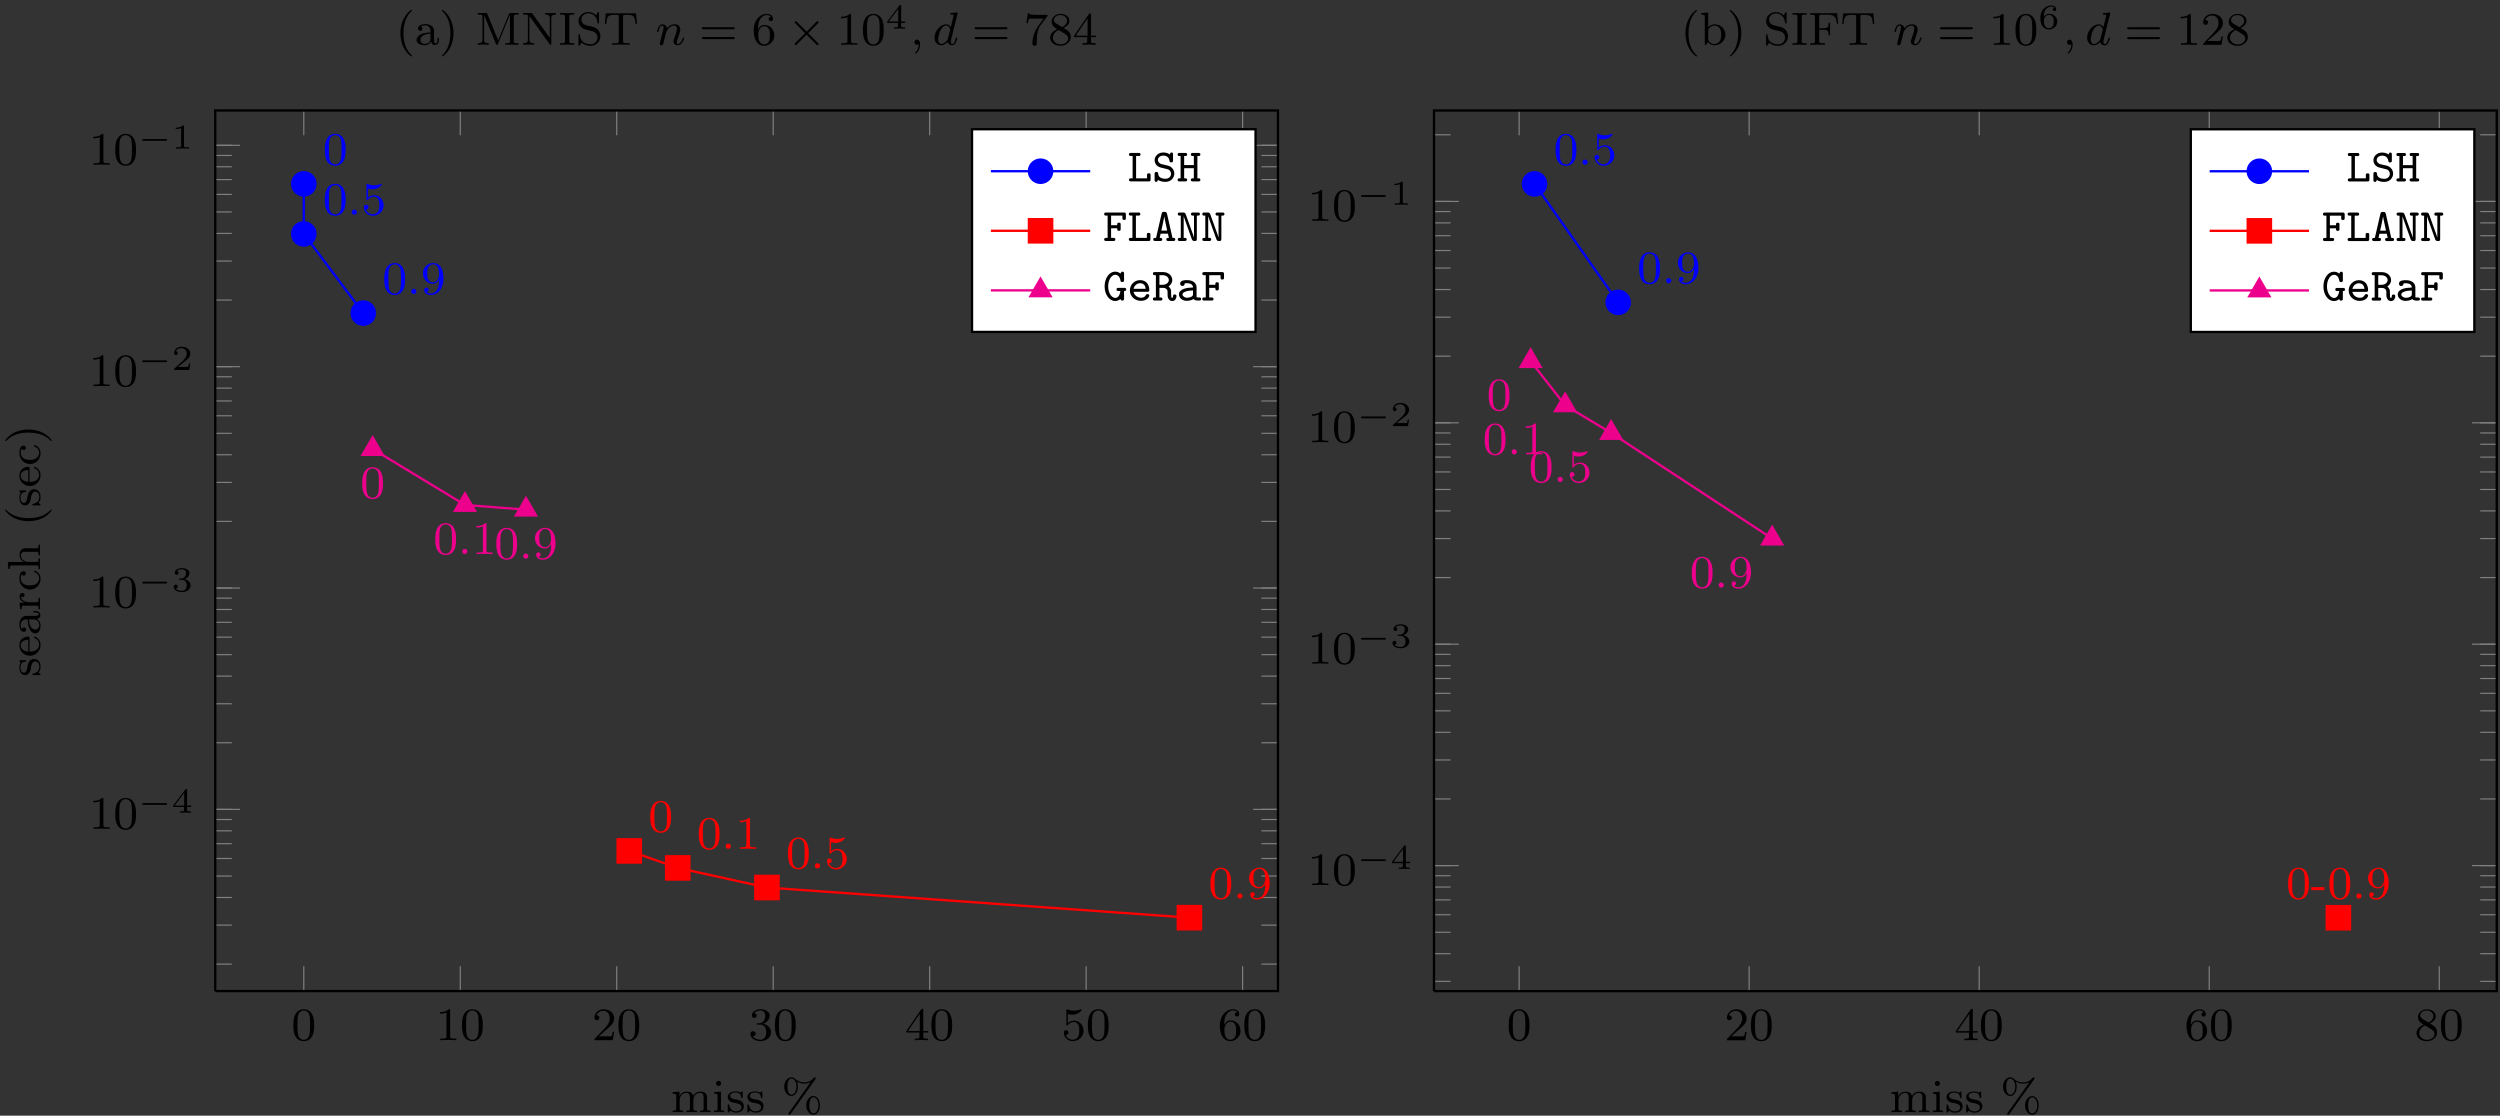 <?xml version="1.0" encoding="UTF-8"?>
<svg xmlns="http://www.w3.org/2000/svg" xmlns:xlink="http://www.w3.org/1999/xlink" width="428pt" height="191pt" viewBox="0 0 428 191" version="1.1">
<rect x="0" y="0" width="428" height="191" fill="#333333" stroke="none"/>
<defs>
<g>
<symbol overflow="visible" id="glyph0-0">
<path style="stroke:none;" d=""/>
</symbol>
<symbol overflow="visible" id="glyph0-1">
<path style="stroke:none;" d="M 3.891 -2.547 C 3.891 -3.391 3.812 -3.906 3.547 -4.422 C 3.203 -5.125 2.547 -5.297 2.109 -5.297 C 1.109 -5.297 0.734 -4.547 0.625 -4.328 C 0.344 -3.75 0.328 -2.953 0.328 -2.547 C 0.328 -2.016 0.344 -1.219 0.734 -0.578 C 1.094 0.016 1.688 0.172 2.109 0.172 C 2.5 0.172 3.172 0.047 3.578 -0.734 C 3.875 -1.312 3.891 -2.031 3.891 -2.547 Z M 2.109 -0.062 C 1.844 -0.062 1.297 -0.188 1.125 -1.016 C 1.031 -1.469 1.031 -2.219 1.031 -2.641 C 1.031 -3.188 1.031 -3.75 1.125 -4.188 C 1.297 -5 1.906 -5.078 2.109 -5.078 C 2.375 -5.078 2.938 -4.938 3.094 -4.219 C 3.188 -3.781 3.188 -3.172 3.188 -2.641 C 3.188 -2.172 3.188 -1.453 3.094 -1 C 2.922 -0.172 2.375 -0.062 2.109 -0.062 Z M 2.109 -0.062 "/>
</symbol>
<symbol overflow="visible" id="glyph0-2">
<path style="stroke:none;" d="M 2.5 -5.078 C 2.5 -5.297 2.484 -5.297 2.266 -5.297 C 1.938 -4.984 1.516 -4.797 0.766 -4.797 L 0.766 -4.531 C 0.984 -4.531 1.406 -4.531 1.875 -4.734 L 1.875 -0.656 C 1.875 -0.359 1.844 -0.266 1.094 -0.266 L 0.812 -0.266 L 0.812 0 C 1.141 -0.031 1.828 -0.031 2.188 -0.031 C 2.547 -0.031 3.234 -0.031 3.562 0 L 3.562 -0.266 L 3.281 -0.266 C 2.531 -0.266 2.5 -0.359 2.5 -0.656 Z M 2.5 -5.078 "/>
</symbol>
<symbol overflow="visible" id="glyph0-3">
<path style="stroke:none;" d="M 2.25 -1.625 C 2.375 -1.75 2.703 -2.016 2.844 -2.125 C 3.328 -2.578 3.797 -3.016 3.797 -3.734 C 3.797 -4.688 3 -5.297 2.016 -5.297 C 1.047 -5.297 0.422 -4.578 0.422 -3.859 C 0.422 -3.469 0.734 -3.422 0.844 -3.422 C 1.016 -3.422 1.266 -3.531 1.266 -3.844 C 1.266 -4.25 0.859 -4.25 0.766 -4.25 C 1 -4.844 1.531 -5.031 1.922 -5.031 C 2.656 -5.031 3.047 -4.406 3.047 -3.734 C 3.047 -2.906 2.469 -2.297 1.516 -1.344 L 0.516 -0.297 C 0.422 -0.219 0.422 -0.203 0.422 0 L 3.562 0 L 3.797 -1.422 L 3.547 -1.422 C 3.531 -1.266 3.469 -0.875 3.375 -0.719 C 3.328 -0.656 2.719 -0.656 2.594 -0.656 L 1.172 -0.656 Z M 2.25 -1.625 "/>
</symbol>
<symbol overflow="visible" id="glyph0-4">
<path style="stroke:none;" d="M 2.016 -2.656 C 2.641 -2.656 3.047 -2.203 3.047 -1.359 C 3.047 -0.359 2.484 -0.078 2.062 -0.078 C 1.625 -0.078 1.016 -0.234 0.734 -0.656 C 1.031 -0.656 1.234 -0.844 1.234 -1.094 C 1.234 -1.359 1.047 -1.531 0.781 -1.531 C 0.578 -1.531 0.344 -1.406 0.344 -1.078 C 0.344 -0.328 1.156 0.172 2.078 0.172 C 3.125 0.172 3.875 -0.562 3.875 -1.359 C 3.875 -2.031 3.344 -2.625 2.531 -2.812 C 3.156 -3.031 3.641 -3.562 3.641 -4.203 C 3.641 -4.844 2.922 -5.297 2.094 -5.297 C 1.234 -5.297 0.594 -4.844 0.594 -4.234 C 0.594 -3.938 0.781 -3.812 1 -3.812 C 1.25 -3.812 1.406 -3.984 1.406 -4.219 C 1.406 -4.516 1.141 -4.625 0.969 -4.625 C 1.312 -5.062 1.922 -5.094 2.062 -5.094 C 2.266 -5.094 2.875 -5.031 2.875 -4.203 C 2.875 -3.656 2.641 -3.312 2.531 -3.188 C 2.297 -2.938 2.109 -2.922 1.625 -2.891 C 1.469 -2.891 1.406 -2.875 1.406 -2.766 C 1.406 -2.656 1.484 -2.656 1.625 -2.656 Z M 2.016 -2.656 "/>
</symbol>
<symbol overflow="visible" id="glyph0-5">
<path style="stroke:none;" d="M 3.141 -5.156 C 3.141 -5.312 3.141 -5.375 2.969 -5.375 C 2.875 -5.375 2.859 -5.375 2.781 -5.266 L 0.234 -1.562 L 0.234 -1.312 L 2.484 -1.312 L 2.484 -0.641 C 2.484 -0.344 2.469 -0.266 1.844 -0.266 L 1.672 -0.266 L 1.672 0 C 2.344 -0.031 2.359 -0.031 2.812 -0.031 C 3.266 -0.031 3.281 -0.031 3.953 0 L 3.953 -0.266 L 3.781 -0.266 C 3.156 -0.266 3.141 -0.344 3.141 -0.641 L 3.141 -1.312 L 3.984 -1.312 L 3.984 -1.562 L 3.141 -1.562 Z M 2.547 -4.516 L 2.547 -1.562 L 0.516 -1.562 Z M 2.547 -4.516 "/>
</symbol>
<symbol overflow="visible" id="glyph0-6">
<path style="stroke:none;" d="M 1.109 -4.484 C 1.219 -4.453 1.531 -4.359 1.875 -4.359 C 2.875 -4.359 3.469 -5.062 3.469 -5.188 C 3.469 -5.281 3.422 -5.297 3.375 -5.297 C 3.359 -5.297 3.344 -5.297 3.281 -5.266 C 2.969 -5.141 2.594 -5.047 2.172 -5.047 C 1.703 -5.047 1.312 -5.156 1.062 -5.266 C 0.984 -5.297 0.969 -5.297 0.953 -5.297 C 0.859 -5.297 0.859 -5.219 0.859 -5.062 L 0.859 -2.734 C 0.859 -2.594 0.859 -2.5 0.984 -2.5 C 1.047 -2.5 1.062 -2.531 1.109 -2.594 C 1.203 -2.703 1.5 -3.109 2.188 -3.109 C 2.625 -3.109 2.844 -2.75 2.922 -2.594 C 3.047 -2.312 3.062 -1.938 3.062 -1.641 C 3.062 -1.344 3.062 -0.906 2.844 -0.562 C 2.688 -0.312 2.359 -0.078 1.938 -0.078 C 1.422 -0.078 0.922 -0.391 0.734 -0.922 C 0.75 -0.906 0.812 -0.906 0.812 -0.906 C 1.031 -0.906 1.219 -1.047 1.219 -1.297 C 1.219 -1.594 0.984 -1.703 0.828 -1.703 C 0.672 -1.703 0.422 -1.625 0.422 -1.281 C 0.422 -0.562 1.047 0.172 1.953 0.172 C 2.953 0.172 3.797 -0.609 3.797 -1.594 C 3.797 -2.516 3.125 -3.344 2.188 -3.344 C 1.797 -3.344 1.422 -3.219 1.109 -2.938 Z M 1.109 -4.484 "/>
</symbol>
<symbol overflow="visible" id="glyph0-7">
<path style="stroke:none;" d="M 1.094 -2.641 C 1.094 -3.297 1.156 -3.875 1.438 -4.359 C 1.688 -4.766 2.094 -5.094 2.594 -5.094 C 2.75 -5.094 3.109 -5.062 3.297 -4.797 C 2.938 -4.766 2.906 -4.5 2.906 -4.422 C 2.906 -4.172 3.094 -4.047 3.281 -4.047 C 3.422 -4.047 3.656 -4.125 3.656 -4.438 C 3.656 -4.906 3.297 -5.297 2.578 -5.297 C 1.469 -5.297 0.344 -4.25 0.344 -2.531 C 0.344 -0.359 1.359 0.172 2.125 0.172 C 2.516 0.172 2.922 0.062 3.281 -0.281 C 3.609 -0.594 3.875 -0.922 3.875 -1.625 C 3.875 -2.656 3.078 -3.391 2.203 -3.391 C 1.625 -3.391 1.281 -3.031 1.094 -2.641 Z M 2.125 -0.078 C 1.703 -0.078 1.438 -0.359 1.328 -0.594 C 1.141 -0.953 1.125 -1.484 1.125 -1.797 C 1.125 -2.578 1.547 -3.172 2.172 -3.172 C 2.562 -3.172 2.812 -2.969 2.953 -2.688 C 3.125 -2.391 3.125 -2.031 3.125 -1.625 C 3.125 -1.219 3.125 -0.875 2.969 -0.578 C 2.75 -0.219 2.484 -0.078 2.125 -0.078 Z M 2.125 -0.078 "/>
</symbol>
<symbol overflow="visible" id="glyph0-8">
<path style="stroke:none;" d="M 1.625 -0.438 C 1.625 -0.703 1.406 -0.891 1.172 -0.891 C 0.906 -0.891 0.734 -0.672 0.734 -0.453 C 0.734 -0.172 0.953 0 1.172 0 C 1.438 0 1.625 -0.219 1.625 -0.438 Z M 1.625 -0.438 "/>
</symbol>
<symbol overflow="visible" id="glyph0-9">
<path style="stroke:none;" d="M 3.125 -2.344 C 3.125 -0.406 2.203 -0.078 1.734 -0.078 C 1.562 -0.078 1.156 -0.094 0.938 -0.344 C 1.297 -0.375 1.312 -0.641 1.312 -0.719 C 1.312 -0.953 1.125 -1.094 0.938 -1.094 C 0.797 -1.094 0.562 -1 0.562 -0.703 C 0.562 -0.156 1.016 0.172 1.75 0.172 C 2.844 0.172 3.875 -0.922 3.875 -2.625 C 3.875 -4.688 2.953 -5.297 2.141 -5.297 C 1.188 -5.297 0.344 -4.562 0.344 -3.516 C 0.344 -2.5 1.125 -1.75 2.031 -1.75 C 2.594 -1.75 2.938 -2.109 3.125 -2.516 Z M 2.062 -1.969 C 1.688 -1.969 1.453 -2.141 1.281 -2.438 C 1.094 -2.719 1.094 -3.109 1.094 -3.516 C 1.094 -3.984 1.094 -4.312 1.312 -4.641 C 1.516 -4.938 1.766 -5.094 2.141 -5.094 C 2.672 -5.094 2.906 -4.562 2.938 -4.531 C 3.094 -4.141 3.109 -3.516 3.109 -3.359 C 3.109 -2.719 2.766 -1.969 2.062 -1.969 Z M 2.062 -1.969 "/>
</symbol>
<symbol overflow="visible" id="glyph0-10">
<path style="stroke:none;" d="M 6.219 -2.422 C 6.219 -3.062 5.938 -3.516 5.078 -3.516 C 4.344 -3.516 3.969 -3.016 3.844 -2.781 C 3.703 -3.359 3.25 -3.516 2.734 -3.516 C 1.953 -3.516 1.594 -2.969 1.484 -2.75 L 1.484 -3.516 L 0.328 -3.422 L 0.328 -3.156 C 0.875 -3.156 0.938 -3.109 0.938 -2.719 L 0.938 -0.625 C 0.938 -0.266 0.844 -0.266 0.328 -0.266 L 0.328 0 C 0.672 -0.031 1.016 -0.031 1.234 -0.031 C 1.469 -0.031 1.797 -0.031 2.141 0 L 2.141 -0.266 C 1.641 -0.266 1.531 -0.266 1.531 -0.625 L 1.531 -2.062 C 1.531 -2.906 2.172 -3.297 2.672 -3.297 C 3.188 -3.297 3.281 -2.891 3.281 -2.453 L 3.281 -0.625 C 3.281 -0.266 3.172 -0.266 2.672 -0.266 L 2.672 0 C 3.016 -0.031 3.359 -0.031 3.578 -0.031 C 3.812 -0.031 4.141 -0.031 4.484 0 L 4.484 -0.266 C 3.969 -0.266 3.875 -0.266 3.875 -0.625 L 3.875 -2.062 C 3.875 -2.906 4.516 -3.297 5.016 -3.297 C 5.531 -3.297 5.625 -2.891 5.625 -2.453 L 5.625 -0.625 C 5.625 -0.266 5.516 -0.266 5.016 -0.266 L 5.016 0 C 5.359 -0.031 5.703 -0.031 5.922 -0.031 C 6.156 -0.031 6.484 -0.031 6.828 0 L 6.828 -0.266 C 6.312 -0.266 6.219 -0.266 6.219 -0.625 Z M 6.219 -2.422 "/>
</symbol>
<symbol overflow="visible" id="glyph0-11">
<path style="stroke:none;" d="M 1.547 -4.906 C 1.547 -5.141 1.375 -5.359 1.109 -5.359 C 0.875 -5.359 0.672 -5.172 0.672 -4.922 C 0.672 -4.641 0.906 -4.469 1.109 -4.469 C 1.391 -4.469 1.547 -4.703 1.547 -4.906 Z M 0.359 -3.422 L 0.359 -3.156 C 0.875 -3.156 0.938 -3.109 0.938 -2.719 L 0.938 -0.625 C 0.938 -0.266 0.844 -0.266 0.328 -0.266 L 0.328 0 C 0.641 -0.031 1.094 -0.031 1.219 -0.031 C 1.312 -0.031 1.797 -0.031 2.078 0 L 2.078 -0.266 C 1.547 -0.266 1.516 -0.297 1.516 -0.609 L 1.516 -3.516 Z M 0.359 -3.422 "/>
</symbol>
<symbol overflow="visible" id="glyph0-12">
<path style="stroke:none;" d="M 2.844 -3.344 C 2.844 -3.469 2.844 -3.547 2.734 -3.547 C 2.688 -3.547 2.672 -3.547 2.547 -3.422 C 2.531 -3.422 2.453 -3.344 2.438 -3.344 C 2.422 -3.344 2.406 -3.344 2.359 -3.375 C 2.234 -3.469 2 -3.547 1.641 -3.547 C 0.531 -3.547 0.281 -2.953 0.281 -2.562 C 0.281 -2.172 0.578 -1.938 0.594 -1.906 C 0.922 -1.672 1.094 -1.641 1.641 -1.547 C 2.016 -1.469 2.625 -1.359 2.625 -0.828 C 2.625 -0.516 2.422 -0.141 1.688 -0.141 C 0.875 -0.141 0.641 -0.766 0.547 -1.188 C 0.516 -1.297 0.5 -1.328 0.406 -1.328 C 0.281 -1.328 0.281 -1.266 0.281 -1.109 L 0.281 -0.125 C 0.281 0 0.281 0.078 0.375 0.078 C 0.438 0.078 0.438 0.078 0.578 -0.078 C 0.625 -0.125 0.703 -0.219 0.75 -0.266 C 1.109 0.062 1.484 0.078 1.688 0.078 C 2.703 0.078 3.047 -0.5 3.047 -1.031 C 3.047 -1.406 2.828 -1.969 1.875 -2.141 C 1.812 -2.156 1.359 -2.234 1.328 -2.234 C 1.078 -2.297 0.703 -2.469 0.703 -2.781 C 0.703 -3.016 0.891 -3.359 1.641 -3.359 C 2.531 -3.359 2.578 -2.703 2.594 -2.484 C 2.594 -2.422 2.656 -2.391 2.703 -2.391 C 2.844 -2.391 2.844 -2.453 2.844 -2.594 Z M 2.844 -3.344 "/>
</symbol>
<symbol overflow="visible" id="glyph0-13">
<path style="stroke:none;" d="M 5.797 -5.625 C 5.859 -5.719 5.859 -5.766 5.859 -5.797 C 5.859 -5.891 5.781 -5.969 5.688 -5.969 C 5.594 -5.969 5.547 -5.922 5.5 -5.859 C 5.156 -5.422 4.641 -5.094 3.906 -5.094 C 3.609 -5.094 2.969 -5.156 2.328 -5.703 C 2.188 -5.828 2.016 -5.969 1.703 -5.969 C 1.062 -5.969 0.469 -5.297 0.469 -4.375 C 0.469 -3.422 1.078 -2.766 1.703 -2.766 C 2.328 -2.766 2.812 -3.484 2.812 -4.359 C 2.812 -4.75 2.719 -5.047 2.656 -5.203 C 3.266 -4.875 3.828 -4.875 3.922 -4.875 C 4.109 -4.875 4.562 -4.906 4.953 -5.109 L 4.969 -5.109 L 1.266 0.094 C 1.172 0.203 1.172 0.219 1.172 0.266 C 1.172 0.359 1.266 0.453 1.359 0.453 C 1.438 0.453 1.484 0.422 1.547 0.328 Z M 1.719 -2.984 C 1.578 -2.984 1.016 -3.062 1.016 -4.359 C 1.016 -5.688 1.562 -5.75 1.719 -5.75 C 2.141 -5.75 2.562 -5.203 2.562 -4.375 C 2.562 -3.531 2.125 -2.984 1.719 -2.984 Z M 6.578 -1.156 C 6.578 -2.078 6.078 -2.766 5.469 -2.766 C 4.828 -2.766 4.234 -2.094 4.234 -1.156 C 4.234 -0.219 4.844 0.453 5.469 0.453 C 6.094 0.453 6.578 -0.266 6.578 -1.156 Z M 5.484 0.219 C 5.344 0.219 4.766 0.156 4.766 -1.156 C 4.766 -2.469 5.328 -2.547 5.484 -2.547 C 5.891 -2.547 6.328 -1.984 6.328 -1.156 C 6.328 -0.312 5.891 0.219 5.484 0.219 Z M 5.484 0.219 "/>
</symbol>
<symbol overflow="visible" id="glyph0-14">
<path style="stroke:none;" d="M 2.656 1.984 C 2.719 1.984 2.812 1.984 2.812 1.891 C 2.812 1.859 2.812 1.859 2.703 1.75 C 1.609 0.719 1.344 -0.75 1.344 -1.984 C 1.344 -4.281 2.281 -5.359 2.688 -5.734 C 2.812 -5.828 2.812 -5.844 2.812 -5.875 C 2.812 -5.922 2.781 -5.969 2.703 -5.969 C 2.578 -5.969 2.172 -5.562 2.109 -5.5 C 1.047 -4.375 0.828 -2.953 0.828 -1.984 C 0.828 -0.203 1.562 1.234 2.656 1.984 Z M 2.656 1.984 "/>
</symbol>
<symbol overflow="visible" id="glyph0-15">
<path style="stroke:none;" d="M 3.344 -2.375 C 3.344 -3.156 2.594 -3.547 1.859 -3.547 C 1.203 -3.547 0.609 -3.297 0.609 -2.766 C 0.609 -2.531 0.781 -2.391 0.984 -2.391 C 1.219 -2.391 1.359 -2.547 1.359 -2.766 C 1.359 -2.953 1.25 -3.094 1.062 -3.125 C 1.359 -3.328 1.797 -3.328 1.844 -3.328 C 2.297 -3.328 2.734 -3.016 2.734 -2.359 L 2.734 -2.125 C 2.281 -2.094 1.75 -2.078 1.188 -1.844 C 0.484 -1.531 0.344 -1.078 0.344 -0.812 C 0.344 -0.125 1.156 0.078 1.703 0.078 C 2.281 0.078 2.641 -0.25 2.828 -0.562 C 2.859 -0.266 3.062 0.047 3.422 0.047 C 3.5 0.047 4.172 0.016 4.172 -0.719 L 4.172 -1.156 L 3.922 -1.156 L 3.922 -0.719 C 3.922 -0.391 3.812 -0.266 3.641 -0.266 C 3.344 -0.266 3.344 -0.625 3.344 -0.719 Z M 2.734 -1.125 C 2.734 -0.344 2.094 -0.141 1.766 -0.141 C 1.359 -0.141 1 -0.422 1 -0.812 C 1 -1.328 1.5 -1.875 2.734 -1.906 Z M 2.734 -1.125 "/>
</symbol>
<symbol overflow="visible" id="glyph0-16">
<path style="stroke:none;" d="M 2.469 -1.984 C 2.469 -2.75 2.328 -3.656 1.844 -4.594 C 1.453 -5.328 0.719 -5.969 0.578 -5.969 C 0.5 -5.969 0.484 -5.922 0.484 -5.875 C 0.484 -5.844 0.484 -5.828 0.578 -5.734 C 1.688 -4.672 1.938 -3.219 1.938 -1.984 C 1.938 0.297 1 1.375 0.594 1.75 C 0.484 1.844 0.484 1.859 0.484 1.891 C 0.484 1.938 0.5 1.984 0.578 1.984 C 0.703 1.984 1.109 1.578 1.172 1.516 C 2.234 0.391 2.469 -1.031 2.469 -1.984 Z M 2.469 -1.984 "/>
</symbol>
<symbol overflow="visible" id="glyph0-17">
<path style="stroke:none;" d="M 2.031 -5.266 C 1.953 -5.422 1.953 -5.438 1.734 -5.438 L 0.391 -5.438 L 0.391 -5.172 L 0.562 -5.172 C 1.172 -5.172 1.188 -5.094 1.188 -4.797 L 1.188 -0.859 C 1.188 -0.641 1.188 -0.266 0.391 -0.266 L 0.391 0 C 0.75 -0.031 1.125 -0.031 1.328 -0.031 C 1.531 -0.031 1.906 -0.031 2.266 0 L 2.266 -0.266 C 1.469 -0.266 1.469 -0.641 1.469 -0.859 L 1.469 -5.094 L 3.484 -0.188 C 3.531 -0.094 3.562 0 3.672 0 C 3.781 0 3.812 -0.094 3.859 -0.188 L 5.891 -5.156 L 5.891 -0.641 C 5.891 -0.344 5.875 -0.266 5.266 -0.266 L 5.094 -0.266 L 5.094 0 C 5.719 -0.031 5.734 -0.031 6.219 -0.031 C 6.703 -0.031 6.719 -0.031 7.359 0 L 7.359 -0.266 L 7.188 -0.266 C 6.562 -0.266 6.547 -0.344 6.547 -0.641 L 6.547 -4.797 C 6.547 -5.094 6.562 -5.172 7.188 -5.172 L 7.359 -5.172 L 7.359 -5.438 L 6.016 -5.438 C 5.797 -5.438 5.781 -5.422 5.719 -5.281 L 3.875 -0.75 Z M 2.031 -5.266 "/>
</symbol>
<symbol overflow="visible" id="glyph0-18">
<path style="stroke:none;" d="M 1.938 -5.328 C 1.844 -5.438 1.844 -5.438 1.688 -5.438 L 0.344 -5.438 L 0.344 -5.172 L 0.578 -5.172 C 0.719 -5.172 0.781 -5.172 0.938 -5.156 C 1.141 -5.141 1.156 -5.125 1.156 -4.984 L 1.156 -0.859 C 1.156 -0.641 1.156 -0.266 0.344 -0.266 L 0.344 0 C 0.703 -0.031 1.078 -0.031 1.297 -0.031 C 1.5 -0.031 1.875 -0.031 2.234 0 L 2.234 -0.266 C 1.422 -0.266 1.422 -0.641 1.422 -0.859 L 1.422 -4.922 L 4.875 -0.125 C 4.953 -0.031 4.969 0 5.047 0 C 5.172 0 5.172 -0.078 5.172 -0.219 L 5.172 -4.594 C 5.172 -4.797 5.172 -5.172 5.984 -5.172 L 5.984 -5.438 C 5.625 -5.422 5.25 -5.422 5.047 -5.422 C 4.844 -5.422 4.469 -5.422 4.109 -5.438 L 4.109 -5.172 C 4.906 -5.172 4.906 -4.797 4.906 -4.594 L 4.906 -1.188 Z M 1.938 -5.328 "/>
</symbol>
<symbol overflow="visible" id="glyph0-19">
<path style="stroke:none;" d="M 1.891 -4.797 C 1.891 -5.094 1.906 -5.172 2.547 -5.172 L 2.734 -5.172 L 2.734 -5.438 C 2.094 -5.422 2.078 -5.422 1.516 -5.422 C 0.969 -5.422 0.953 -5.422 0.312 -5.438 L 0.312 -5.172 L 0.5 -5.172 C 1.125 -5.172 1.156 -5.094 1.156 -4.797 L 1.156 -0.641 C 1.156 -0.344 1.125 -0.266 0.5 -0.266 L 0.312 -0.266 L 0.312 0 C 0.953 -0.031 0.969 -0.031 1.516 -0.031 C 2.078 -0.031 2.094 -0.031 2.734 0 L 2.734 -0.266 L 2.547 -0.266 C 1.906 -0.266 1.891 -0.344 1.891 -0.641 Z M 1.891 -4.797 "/>
</symbol>
<symbol overflow="visible" id="glyph0-20">
<path style="stroke:none;" d="M 1.859 -3.328 C 1.344 -3.438 0.969 -3.844 0.969 -4.328 C 0.969 -4.875 1.438 -5.375 2.125 -5.375 C 3.5 -5.375 3.688 -4.078 3.734 -3.781 C 3.75 -3.688 3.75 -3.641 3.859 -3.641 C 3.984 -3.641 3.984 -3.688 3.984 -3.844 L 3.984 -5.406 C 3.984 -5.531 3.984 -5.609 3.875 -5.609 C 3.812 -5.609 3.797 -5.594 3.75 -5.5 L 3.469 -5.047 C 3.062 -5.484 2.562 -5.609 2.125 -5.609 C 1.172 -5.609 0.469 -4.891 0.469 -4.078 C 0.469 -3.469 0.812 -3.141 0.969 -2.984 C 1.25 -2.703 1.516 -2.641 2.375 -2.438 C 3.062 -2.281 3.172 -2.25 3.438 -1.969 C 3.516 -1.891 3.719 -1.625 3.719 -1.234 C 3.719 -0.672 3.297 -0.094 2.547 -0.094 C 1.672 -0.094 0.766 -0.516 0.719 -1.625 C 0.703 -1.75 0.703 -1.812 0.594 -1.812 C 0.469 -1.812 0.469 -1.75 0.469 -1.594 L 0.469 -0.047 C 0.469 0.094 0.469 0.172 0.578 0.172 C 0.641 0.172 0.641 0.156 0.703 0.078 C 0.734 0.031 0.766 -0.047 0.984 -0.375 C 1.484 0.062 2.078 0.172 2.562 0.172 C 3.547 0.172 4.219 -0.625 4.219 -1.469 C 4.219 -2.172 3.766 -2.875 2.953 -3.062 Z M 1.859 -3.328 "/>
</symbol>
<symbol overflow="visible" id="glyph0-21">
<path style="stroke:none;" d="M 5.641 -5.391 L 0.469 -5.391 L 0.297 -3.578 L 0.547 -3.578 C 0.656 -4.922 0.844 -5.125 2.062 -5.125 C 2.219 -5.125 2.469 -5.125 2.531 -5.109 C 2.672 -5.078 2.688 -5 2.688 -4.797 L 2.688 -0.656 C 2.688 -0.375 2.688 -0.266 1.859 -0.266 L 1.547 -0.266 L 1.547 0 C 1.844 -0.031 2.703 -0.031 3.047 -0.031 C 3.391 -0.031 4.25 -0.031 4.547 0 L 4.547 -0.266 L 4.25 -0.266 C 3.422 -0.266 3.422 -0.375 3.422 -0.656 L 3.422 -4.797 C 3.422 -4.984 3.422 -5.078 3.578 -5.109 C 3.656 -5.125 3.891 -5.125 4.047 -5.125 C 5.266 -5.125 5.438 -4.922 5.547 -3.578 L 5.797 -3.578 Z M 5.641 -5.391 "/>
</symbol>
<symbol overflow="visible" id="glyph0-22">
<path style="stroke:none;" d="M 5.828 -2.656 C 5.938 -2.656 6.109 -2.656 6.109 -2.844 C 6.109 -3.016 5.906 -3.016 5.797 -3.016 L 0.781 -3.016 C 0.656 -3.016 0.469 -3.016 0.469 -2.844 C 0.469 -2.656 0.625 -2.656 0.75 -2.656 Z M 5.797 -0.969 C 5.906 -0.969 6.109 -0.969 6.109 -1.141 C 6.109 -1.328 5.938 -1.328 5.828 -1.328 L 0.75 -1.328 C 0.625 -1.328 0.469 -1.328 0.469 -1.141 C 0.469 -0.969 0.656 -0.969 0.781 -0.969 Z M 5.797 -0.969 "/>
</symbol>
<symbol overflow="visible" id="glyph0-23">
<path style="stroke:none;" d="M 4.031 -4.859 C 4.109 -4.938 4.109 -4.953 4.109 -5.125 L 2.078 -5.125 C 1.875 -5.125 1.641 -5.141 1.438 -5.156 C 1.016 -5.188 1.016 -5.266 0.984 -5.391 L 0.734 -5.391 L 0.469 -3.703 L 0.719 -3.703 C 0.734 -3.828 0.828 -4.375 0.938 -4.438 C 1.016 -4.484 1.625 -4.484 1.734 -4.484 L 3.422 -4.484 L 2.609 -3.375 C 1.703 -2.172 1.5 -0.906 1.5 -0.281 C 1.5 -0.203 1.5 0.172 1.875 0.172 C 2.25 0.172 2.25 -0.188 2.25 -0.281 L 2.25 -0.672 C 2.25 -1.812 2.453 -2.75 2.844 -3.281 Z M 4.031 -4.859 "/>
</symbol>
<symbol overflow="visible" id="glyph0-24">
<path style="stroke:none;" d="M 2.641 -2.875 C 3.094 -3.094 3.641 -3.484 3.641 -4.109 C 3.641 -4.875 2.859 -5.297 2.125 -5.297 C 1.281 -5.297 0.594 -4.719 0.594 -3.969 C 0.594 -3.672 0.688 -3.406 0.891 -3.172 C 1.031 -3 1.062 -2.984 1.547 -2.672 C 0.562 -2.234 0.344 -1.656 0.344 -1.219 C 0.344 -0.328 1.234 0.172 2.109 0.172 C 3.078 0.172 3.875 -0.5 3.875 -1.344 C 3.875 -1.844 3.609 -2.172 3.469 -2.312 C 3.344 -2.438 3.328 -2.453 2.641 -2.875 Z M 1.406 -3.625 C 1.172 -3.766 0.984 -4 0.984 -4.266 C 0.984 -4.766 1.531 -5.094 2.109 -5.094 C 2.719 -5.094 3.234 -4.672 3.234 -4.109 C 3.234 -3.656 2.875 -3.266 2.406 -3.031 Z M 1.797 -2.531 C 1.828 -2.516 2.734 -1.953 2.875 -1.875 C 3 -1.797 3.422 -1.547 3.422 -1.062 C 3.422 -0.453 2.766 -0.078 2.125 -0.078 C 1.406 -0.078 0.812 -0.562 0.812 -1.219 C 0.812 -1.812 1.25 -2.281 1.797 -2.531 Z M 1.797 -2.531 "/>
</symbol>
<symbol overflow="visible" id="glyph0-25">
<path style="stroke:none;" d="M 2.344 -1.453 L 2.344 -1.969 L 0.094 -1.969 L 0.094 -1.453 Z M 2.344 -1.453 "/>
</symbol>
<symbol overflow="visible" id="glyph0-26">
<path style="stroke:none;" d="M 1.469 -5.531 L 0.281 -5.438 L 0.281 -5.172 C 0.828 -5.172 0.891 -5.125 0.891 -4.734 L 0.891 0 L 1.125 0 L 1.422 -0.5 C 1.609 -0.219 1.984 0.078 2.531 0.078 C 3.531 0.078 4.422 -0.703 4.422 -1.719 C 4.422 -2.719 3.594 -3.516 2.625 -3.516 C 1.984 -3.516 1.609 -3.172 1.469 -3.031 Z M 1.484 -2.516 C 1.484 -2.672 1.484 -2.688 1.609 -2.828 C 1.844 -3.125 2.219 -3.297 2.578 -3.297 C 2.984 -3.297 3.297 -3.047 3.453 -2.812 C 3.594 -2.594 3.703 -2.312 3.703 -1.734 C 3.703 -1.547 3.703 -0.984 3.422 -0.609 C 3.125 -0.25 2.75 -0.141 2.5 -0.141 C 2.109 -0.141 1.797 -0.344 1.578 -0.656 C 1.484 -0.812 1.484 -0.812 1.484 -0.969 Z M 1.484 -2.516 "/>
</symbol>
<symbol overflow="visible" id="glyph0-27">
<path style="stroke:none;" d="M 4.938 -5.422 L 0.344 -5.422 L 0.344 -5.156 L 0.531 -5.156 C 1.141 -5.156 1.156 -5.062 1.156 -4.766 L 1.156 -0.641 C 1.156 -0.344 1.141 -0.266 0.531 -0.266 L 0.344 -0.266 L 0.344 0 C 1.031 -0.031 1.047 -0.031 1.578 -0.031 C 1.953 -0.031 2.531 -0.031 2.891 0 L 2.891 -0.266 L 2.641 -0.266 C 1.891 -0.266 1.891 -0.375 1.891 -0.656 L 1.891 -2.578 L 2.625 -2.578 C 3.406 -2.578 3.5 -2.328 3.5 -1.656 L 3.75 -1.656 L 3.75 -3.781 L 3.5 -3.781 C 3.5 -3.094 3.406 -2.844 2.625 -2.844 L 1.891 -2.844 L 1.891 -4.828 C 1.891 -5.094 1.906 -5.156 2.266 -5.156 L 3.328 -5.156 C 4.625 -5.156 4.781 -4.656 4.922 -3.609 L 5.156 -3.609 Z M 4.938 -5.422 "/>
</symbol>
<symbol overflow="visible" id="glyph1-0">
<path style="stroke:none;" d=""/>
</symbol>
<symbol overflow="visible" id="glyph1-1">
<path style="stroke:none;" d="M 4.766 -1.344 C 4.859 -1.344 5.016 -1.344 5.016 -1.5 C 5.016 -1.656 4.859 -1.656 4.766 -1.656 L 1 -1.656 C 0.891 -1.656 0.75 -1.656 0.75 -1.5 C 0.75 -1.344 0.891 -1.344 1 -1.344 Z M 4.766 -1.344 "/>
</symbol>
<symbol overflow="visible" id="glyph2-0">
<path style="stroke:none;" d=""/>
</symbol>
<symbol overflow="visible" id="glyph2-1">
<path style="stroke:none;" d="M 3.375 -0.984 L 3.375 -1.219 L 2.672 -1.219 L 2.672 -3.859 C 2.672 -4 2.672 -4.047 2.531 -4.047 C 2.422 -4.047 2.406 -4.016 2.359 -3.953 L 0.281 -1.219 L 0.281 -0.984 L 2.141 -0.984 L 2.141 -0.5 C 2.141 -0.312 2.141 -0.234 1.641 -0.234 L 1.453 -0.234 L 1.453 0 C 1.578 0 2.141 -0.031 2.406 -0.031 C 2.672 -0.031 3.234 0 3.344 0 L 3.344 -0.234 L 3.172 -0.234 C 2.672 -0.234 2.672 -0.312 2.672 -0.5 L 2.672 -0.984 Z M 2.172 -3.391 L 2.172 -1.219 L 0.531 -1.219 Z M 2.172 -3.391 "/>
</symbol>
<symbol overflow="visible" id="glyph2-2">
<path style="stroke:none;" d="M 1.766 -1.984 C 2.266 -1.984 2.609 -1.641 2.609 -1.031 C 2.609 -0.375 2.219 -0.094 1.781 -0.094 C 1.609 -0.094 1 -0.125 0.734 -0.469 C 0.969 -0.5 1.062 -0.656 1.062 -0.812 C 1.062 -1.016 0.922 -1.156 0.719 -1.156 C 0.562 -1.156 0.375 -1.047 0.375 -0.797 C 0.375 -0.203 1.031 0.125 1.797 0.125 C 2.688 0.125 3.266 -0.438 3.266 -1.031 C 3.266 -1.469 2.938 -1.938 2.219 -2.109 C 2.703 -2.266 3.078 -2.656 3.078 -3.141 C 3.078 -3.625 2.516 -3.984 1.797 -3.984 C 1.094 -3.984 0.562 -3.656 0.562 -3.172 C 0.562 -2.906 0.766 -2.844 0.891 -2.844 C 1.047 -2.844 1.203 -2.938 1.203 -3.156 C 1.203 -3.344 1.078 -3.453 0.906 -3.469 C 1.188 -3.781 1.734 -3.781 1.797 -3.781 C 2.094 -3.781 2.484 -3.641 2.484 -3.141 C 2.484 -2.812 2.297 -2.234 1.688 -2.203 C 1.578 -2.203 1.422 -2.188 1.375 -2.188 C 1.312 -2.172 1.25 -2.172 1.25 -2.078 C 1.25 -1.984 1.312 -1.984 1.406 -1.984 Z M 1.766 -1.984 "/>
</symbol>
<symbol overflow="visible" id="glyph2-3">
<path style="stroke:none;" d="M 3.219 -1.125 L 3 -1.125 C 2.984 -1.031 2.922 -0.641 2.844 -0.578 C 2.797 -0.531 2.312 -0.531 2.219 -0.531 L 1.109 -0.531 L 1.875 -1.156 C 2.078 -1.328 2.609 -1.703 2.797 -1.891 C 2.969 -2.062 3.219 -2.375 3.219 -2.797 C 3.219 -3.547 2.547 -3.984 1.734 -3.984 C 0.969 -3.984 0.438 -3.469 0.438 -2.906 C 0.438 -2.609 0.688 -2.562 0.75 -2.562 C 0.906 -2.562 1.078 -2.672 1.078 -2.891 C 1.078 -3.016 1 -3.219 0.734 -3.219 C 0.875 -3.516 1.234 -3.75 1.656 -3.75 C 2.281 -3.75 2.609 -3.281 2.609 -2.797 C 2.609 -2.375 2.328 -1.938 1.922 -1.547 L 0.5 -0.25 C 0.438 -0.188 0.438 -0.188 0.438 0 L 3.031 0 Z M 3.219 -1.125 "/>
</symbol>
<symbol overflow="visible" id="glyph2-4">
<path style="stroke:none;" d="M 2.141 -3.797 C 2.141 -3.984 2.125 -3.984 1.938 -3.984 C 1.547 -3.594 0.938 -3.594 0.719 -3.594 L 0.719 -3.359 C 0.875 -3.359 1.281 -3.359 1.641 -3.531 L 1.641 -0.516 C 1.641 -0.312 1.641 -0.234 1.016 -0.234 L 0.766 -0.234 L 0.766 0 C 1.094 -0.031 1.562 -0.031 1.891 -0.031 C 2.219 -0.031 2.688 -0.031 3.016 0 L 3.016 -0.234 L 2.766 -0.234 C 2.141 -0.234 2.141 -0.312 2.141 -0.516 Z M 2.141 -3.797 "/>
</symbol>
<symbol overflow="visible" id="glyph2-5">
<path style="stroke:none;" d="M 0.969 -1.984 C 0.984 -2.281 1 -2.781 1.203 -3.141 C 1.469 -3.609 1.859 -3.781 2.219 -3.781 C 2.359 -3.781 2.641 -3.766 2.781 -3.594 C 2.562 -3.547 2.516 -3.406 2.516 -3.297 C 2.516 -3.141 2.625 -3.016 2.812 -3.016 C 2.984 -3.016 3.094 -3.125 3.094 -3.312 C 3.094 -3.688 2.828 -3.984 2.219 -3.984 C 1.281 -3.984 0.375 -3.172 0.375 -1.891 C 0.375 -0.438 1.047 0.125 1.844 0.125 C 2.078 0.125 2.484 0.094 2.844 -0.266 C 3.047 -0.453 3.266 -0.688 3.266 -1.219 C 3.266 -1.422 3.25 -1.812 2.891 -2.141 C 2.672 -2.344 2.406 -2.547 1.906 -2.547 C 1.484 -2.547 1.172 -2.328 0.969 -1.984 Z M 1.844 -0.094 C 1 -0.094 1 -1.125 1 -1.359 C 1 -1.859 1.328 -2.359 1.875 -2.359 C 2.188 -2.359 2.359 -2.234 2.5 -2.047 C 2.672 -1.812 2.672 -1.531 2.672 -1.219 C 2.672 -0.812 2.656 -0.609 2.453 -0.359 C 2.312 -0.188 2.125 -0.094 1.844 -0.094 Z M 1.844 -0.094 "/>
</symbol>
<symbol overflow="visible" id="glyph3-0">
<path style="stroke:none;" d=""/>
</symbol>
<symbol overflow="visible" id="glyph3-1">
<path style="stroke:none;" d="M -3.344 -2.844 C -3.469 -2.844 -3.547 -2.844 -3.547 -2.734 C -3.547 -2.688 -3.547 -2.672 -3.422 -2.547 C -3.422 -2.531 -3.344 -2.453 -3.344 -2.438 C -3.344 -2.422 -3.344 -2.406 -3.375 -2.359 C -3.469 -2.234 -3.547 -2 -3.547 -1.641 C -3.547 -0.531 -2.953 -0.281 -2.562 -0.281 C -2.172 -0.281 -1.938 -0.578 -1.906 -0.594 C -1.672 -0.922 -1.641 -1.094 -1.547 -1.641 C -1.469 -2.016 -1.359 -2.625 -0.828 -2.625 C -0.516 -2.625 -0.141 -2.422 -0.141 -1.688 C -0.141 -0.875 -0.766 -0.641 -1.188 -0.547 C -1.297 -0.516 -1.328 -0.5 -1.328 -0.406 C -1.328 -0.281 -1.266 -0.281 -1.109 -0.281 L -0.125 -0.281 C 0 -0.281 0.078 -0.281 0.078 -0.375 C 0.078 -0.438 0.078 -0.438 -0.078 -0.578 C -0.125 -0.625 -0.219 -0.703 -0.266 -0.75 C 0.062 -1.109 0.078 -1.484 0.078 -1.688 C 0.078 -2.703 -0.5 -3.047 -1.031 -3.047 C -1.406 -3.047 -1.969 -2.828 -2.141 -1.875 C -2.156 -1.812 -2.234 -1.359 -2.234 -1.328 C -2.297 -1.078 -2.469 -0.703 -2.781 -0.703 C -3.016 -0.703 -3.359 -0.891 -3.359 -1.641 C -3.359 -2.531 -2.703 -2.578 -2.484 -2.594 C -2.422 -2.594 -2.391 -2.656 -2.391 -2.703 C -2.391 -2.844 -2.453 -2.844 -2.594 -2.844 Z M -3.344 -2.844 "/>
</symbol>
<symbol overflow="visible" id="glyph3-2">
<path style="stroke:none;" d="M -1.812 -3.297 C -1.812 -3.469 -1.812 -3.516 -2 -3.516 C -2.703 -3.516 -3.547 -3.125 -3.547 -2 C -3.547 -1.016 -2.734 -0.234 -1.75 -0.234 C -0.719 -0.234 0.078 -1.094 0.078 -2.109 C 0.078 -3.109 -0.766 -3.516 -0.953 -3.516 C -0.984 -3.516 -1.062 -3.484 -1.062 -3.391 C -1.062 -3.297 -1.016 -3.281 -0.969 -3.266 C -0.188 -2.984 -0.172 -2.297 -0.172 -2.156 C -0.172 -1.797 -0.328 -1.422 -0.703 -1.188 C -1.062 -0.953 -1.578 -0.953 -1.812 -0.953 Z M -2.031 -0.953 C -3.141 -1.031 -3.328 -1.703 -3.328 -2 C -3.328 -2.938 -2.203 -2.969 -2.031 -2.969 Z M -2.031 -0.953 "/>
</symbol>
<symbol overflow="visible" id="glyph3-3">
<path style="stroke:none;" d="M -2.375 -3.344 C -3.156 -3.344 -3.547 -2.594 -3.547 -1.859 C -3.547 -1.203 -3.297 -0.609 -2.766 -0.609 C -2.531 -0.609 -2.391 -0.781 -2.391 -0.984 C -2.391 -1.219 -2.547 -1.359 -2.766 -1.359 C -2.953 -1.359 -3.094 -1.25 -3.125 -1.062 C -3.328 -1.359 -3.328 -1.797 -3.328 -1.844 C -3.328 -2.297 -3.016 -2.734 -2.359 -2.734 L -2.125 -2.734 C -2.094 -2.281 -2.078 -1.75 -1.844 -1.188 C -1.531 -0.484 -1.078 -0.344 -0.812 -0.344 C -0.125 -0.344 0.078 -1.156 0.078 -1.703 C 0.078 -2.281 -0.25 -2.641 -0.562 -2.828 C -0.266 -2.859 0.047 -3.062 0.047 -3.422 C 0.047 -3.5 0.016 -4.172 -0.719 -4.172 L -1.156 -4.172 L -1.156 -3.922 L -0.719 -3.922 C -0.391 -3.922 -0.266 -3.812 -0.266 -3.641 C -0.266 -3.344 -0.625 -3.344 -0.719 -3.344 Z M -1.125 -2.734 C -0.344 -2.734 -0.141 -2.094 -0.141 -1.766 C -0.141 -1.359 -0.422 -1 -0.812 -1 C -1.328 -1 -1.875 -1.5 -1.906 -2.734 Z M -1.125 -2.734 "/>
</symbol>
<symbol overflow="visible" id="glyph3-4">
<path style="stroke:none;" d="M -1.812 -1.469 C -2.422 -1.469 -3.281 -1.719 -3.297 -2.484 C -3.266 -2.438 -3.203 -2.344 -3.016 -2.344 C -2.766 -2.344 -2.656 -2.547 -2.656 -2.703 C -2.656 -2.891 -2.781 -3.062 -3.016 -3.062 C -3.297 -3.062 -3.516 -2.812 -3.516 -2.453 C -3.516 -1.938 -3.125 -1.578 -2.672 -1.422 L -2.672 -1.406 L -3.516 -1.406 L -3.422 -0.281 L -3.156 -0.281 C -3.156 -0.828 -3.109 -0.891 -2.719 -0.891 L -0.625 -0.891 C -0.266 -0.891 -0.266 -0.781 -0.266 -0.281 L 0 -0.281 C -0.031 -0.594 -0.031 -1.031 -0.031 -1.219 C -0.031 -1.688 -0.031 -1.703 0 -2.219 L -0.266 -2.219 L -0.266 -2.062 C -0.266 -1.484 -0.344 -1.469 -0.641 -1.469 Z M -1.812 -1.469 "/>
</symbol>
<symbol overflow="visible" id="glyph3-5">
<path style="stroke:none;" d="M -3.156 -2.938 C -3.094 -2.703 -2.906 -2.672 -2.812 -2.672 C -2.594 -2.672 -2.438 -2.828 -2.438 -3.047 C -2.438 -3.266 -2.578 -3.422 -2.828 -3.422 C -3.312 -3.422 -3.547 -2.891 -3.547 -2.141 C -3.547 -1.031 -2.672 -0.281 -1.719 -0.281 C -0.703 -0.281 0.078 -1.109 0.078 -2.109 C 0.078 -3.234 -0.859 -3.516 -0.953 -3.516 C -1.047 -3.516 -1.047 -3.406 -1.047 -3.391 C -1.047 -3.328 -1.047 -3.297 -0.969 -3.266 C -0.797 -3.219 -0.172 -2.984 -0.172 -2.188 C -0.172 -1.703 -0.547 -0.984 -1.734 -0.984 C -2.875 -0.984 -3.312 -1.578 -3.312 -2.156 C -3.312 -2.234 -3.312 -2.656 -3.156 -2.938 Z M -3.156 -2.938 "/>
</symbol>
<symbol overflow="visible" id="glyph3-6">
<path style="stroke:none;" d="M -2.422 -3.875 C -3.078 -3.875 -3.516 -3.562 -3.516 -2.734 C -3.516 -2.031 -3.062 -1.672 -2.812 -1.516 L -5.531 -1.516 L -5.438 -0.328 L -5.172 -0.328 C -5.172 -0.875 -5.125 -0.938 -4.734 -0.938 L -0.625 -0.938 C -0.266 -0.938 -0.266 -0.844 -0.266 -0.328 L 0 -0.328 C -0.031 -0.672 -0.031 -1.016 -0.031 -1.234 C -0.031 -1.469 -0.031 -1.797 0 -2.141 L -0.266 -2.141 C -0.266 -1.641 -0.266 -1.531 -0.625 -1.531 L -2.062 -1.531 C -2.906 -1.531 -3.297 -2.172 -3.297 -2.656 C -3.297 -3.141 -2.953 -3.266 -2.453 -3.266 L -0.625 -3.266 C -0.266 -3.266 -0.266 -3.172 -0.266 -2.656 L 0 -2.656 C -0.031 -3 -0.031 -3.359 -0.031 -3.562 C -0.031 -3.797 -0.031 -4.141 0 -4.484 L -0.266 -4.484 C -0.266 -3.969 -0.266 -3.875 -0.625 -3.875 Z M -2.422 -3.875 "/>
</symbol>
<symbol overflow="visible" id="glyph3-7">
<path style="stroke:none;" d="M 1.984 -2.656 C 1.984 -2.719 1.984 -2.812 1.891 -2.812 C 1.859 -2.812 1.859 -2.812 1.75 -2.703 C 0.719 -1.609 -0.75 -1.344 -1.984 -1.344 C -4.281 -1.344 -5.359 -2.281 -5.734 -2.688 C -5.828 -2.812 -5.844 -2.812 -5.875 -2.812 C -5.922 -2.812 -5.969 -2.781 -5.969 -2.703 C -5.969 -2.578 -5.562 -2.172 -5.5 -2.109 C -4.375 -1.047 -2.953 -0.828 -1.984 -0.828 C -0.203 -0.828 1.234 -1.562 1.984 -2.656 Z M 1.984 -2.656 "/>
</symbol>
<symbol overflow="visible" id="glyph3-8">
<path style="stroke:none;" d="M -1.984 -2.469 C -2.75 -2.469 -3.656 -2.328 -4.594 -1.844 C -5.328 -1.453 -5.969 -0.719 -5.969 -0.578 C -5.969 -0.5 -5.922 -0.484 -5.875 -0.484 C -5.844 -0.484 -5.828 -0.484 -5.734 -0.578 C -4.672 -1.688 -3.219 -1.938 -1.984 -1.938 C 0.297 -1.938 1.375 -1 1.75 -0.594 C 1.844 -0.484 1.859 -0.484 1.891 -0.484 C 1.938 -0.484 1.984 -0.5 1.984 -0.578 C 1.984 -0.703 1.578 -1.109 1.516 -1.172 C 0.391 -2.234 -1.031 -2.469 -1.984 -2.469 Z M -1.984 -2.469 "/>
</symbol>
<symbol overflow="visible" id="glyph4-0">
<path style="stroke:none;" d=""/>
</symbol>
<symbol overflow="visible" id="glyph4-1">
<path style="stroke:none;" d="M 1.594 -1.312 C 1.625 -1.422 1.703 -1.734 1.719 -1.844 C 1.828 -2.281 1.828 -2.281 2.016 -2.547 C 2.281 -2.938 2.656 -3.297 3.188 -3.297 C 3.469 -3.297 3.641 -3.125 3.641 -2.75 C 3.641 -2.312 3.312 -1.406 3.156 -1.016 C 3.047 -0.75 3.047 -0.703 3.047 -0.594 C 3.047 -0.141 3.422 0.078 3.766 0.078 C 4.547 0.078 4.875 -1.031 4.875 -1.141 C 4.875 -1.219 4.812 -1.25 4.75 -1.25 C 4.656 -1.25 4.641 -1.188 4.625 -1.109 C 4.438 -0.453 4.094 -0.141 3.797 -0.141 C 3.672 -0.141 3.609 -0.219 3.609 -0.406 C 3.609 -0.594 3.672 -0.766 3.75 -0.969 C 3.859 -1.266 4.219 -2.188 4.219 -2.625 C 4.219 -3.234 3.797 -3.516 3.234 -3.516 C 2.578 -3.516 2.172 -3.125 1.938 -2.828 C 1.875 -3.266 1.531 -3.516 1.125 -3.516 C 0.844 -3.516 0.641 -3.328 0.516 -3.078 C 0.312 -2.703 0.234 -2.312 0.234 -2.297 C 0.234 -2.219 0.297 -2.188 0.359 -2.188 C 0.469 -2.188 0.469 -2.219 0.531 -2.438 C 0.625 -2.828 0.766 -3.297 1.094 -3.297 C 1.312 -3.297 1.359 -3.094 1.359 -2.922 C 1.359 -2.766 1.312 -2.625 1.25 -2.359 C 1.234 -2.297 1.109 -1.828 1.078 -1.719 L 0.781 -0.516 C 0.75 -0.391 0.703 -0.203 0.703 -0.172 C 0.703 0.016 0.859 0.078 0.969 0.078 C 1.109 0.078 1.234 -0.016 1.281 -0.109 C 1.312 -0.156 1.375 -0.438 1.406 -0.594 Z M 1.594 -1.312 "/>
</symbol>
<symbol overflow="visible" id="glyph4-2">
<path style="stroke:none;" d="M 1.484 -0.125 C 1.484 0.391 1.375 0.859 0.891 1.344 C 0.859 1.375 0.844 1.391 0.844 1.422 C 0.844 1.484 0.906 1.531 0.953 1.531 C 1.047 1.531 1.719 0.906 1.719 -0.031 C 1.719 -0.531 1.516 -0.891 1.172 -0.891 C 0.891 -0.891 0.734 -0.656 0.734 -0.453 C 0.734 -0.219 0.891 0 1.172 0 C 1.375 0 1.484 -0.109 1.484 -0.125 Z M 1.484 -0.125 "/>
</symbol>
<symbol overflow="visible" id="glyph4-3">
<path style="stroke:none;" d="M 4.281 -5.297 C 4.297 -5.312 4.312 -5.406 4.312 -5.422 C 4.312 -5.453 4.281 -5.531 4.188 -5.531 C 4.156 -5.531 3.906 -5.5 3.734 -5.484 L 3.281 -5.453 C 3.109 -5.438 3.031 -5.438 3.031 -5.297 C 3.031 -5.172 3.141 -5.172 3.234 -5.172 C 3.625 -5.172 3.625 -5.125 3.625 -5.062 C 3.625 -5.016 3.547 -4.75 3.516 -4.594 L 3.125 -3.031 C 3.047 -3.172 2.828 -3.516 2.328 -3.516 C 1.391 -3.516 0.344 -2.406 0.344 -1.234 C 0.344 -0.391 0.875 0.078 1.484 0.078 C 2 0.078 2.438 -0.328 2.578 -0.484 C 2.719 0.062 3.266 0.078 3.359 0.078 C 3.734 0.078 3.906 -0.219 3.969 -0.359 C 4.141 -0.641 4.25 -1.109 4.25 -1.141 C 4.25 -1.188 4.219 -1.25 4.125 -1.25 C 4.031 -1.25 4.016 -1.188 3.953 -1 C 3.844 -0.562 3.703 -0.141 3.391 -0.141 C 3.203 -0.141 3.125 -0.297 3.125 -0.516 C 3.125 -0.672 3.156 -0.75 3.172 -0.859 Z M 2.578 -0.859 C 2.188 -0.312 1.766 -0.141 1.516 -0.141 C 1.141 -0.141 0.969 -0.484 0.969 -0.891 C 0.969 -1.266 1.172 -2.125 1.359 -2.469 C 1.578 -2.953 1.969 -3.297 2.344 -3.297 C 2.859 -3.297 3.016 -2.703 3.016 -2.609 C 3.016 -2.578 2.812 -1.797 2.766 -1.594 C 2.656 -1.219 2.656 -1.203 2.578 -0.859 Z M 2.578 -0.859 "/>
</symbol>
<symbol overflow="visible" id="glyph5-0">
<path style="stroke:none;" d=""/>
</symbol>
<symbol overflow="visible" id="glyph5-1">
<path style="stroke:none;" d="M 5.219 -3.672 C 5.312 -3.766 5.328 -3.797 5.328 -3.859 C 5.328 -3.953 5.25 -4.047 5.141 -4.047 C 5.078 -4.047 5.047 -4.016 4.953 -3.922 L 3.297 -2.25 L 1.625 -3.922 C 1.516 -4.031 1.484 -4.047 1.422 -4.047 C 1.328 -4.047 1.25 -3.953 1.25 -3.859 C 1.25 -3.781 1.281 -3.75 1.359 -3.672 L 3.031 -1.984 L 1.359 -0.328 C 1.266 -0.219 1.25 -0.188 1.25 -0.125 C 1.25 -0.031 1.328 0.062 1.422 0.062 C 1.5 0.062 1.516 0.031 1.609 -0.062 L 3.281 -1.734 L 5.016 0.016 C 5.062 0.031 5.109 0.062 5.141 0.062 C 5.25 0.062 5.328 -0.031 5.328 -0.125 C 5.328 -0.188 5.297 -0.219 5.297 -0.234 C 5.266 -0.281 3.984 -1.547 3.547 -1.984 Z M 5.219 -3.672 "/>
</symbol>
<symbol overflow="visible" id="glyph6-0">
<path style="stroke:none;" d=""/>
</symbol>
<symbol overflow="visible" id="glyph6-1">
<path style="stroke:none;" d="M 1.453 -4.344 L 1.875 -4.344 C 1.984 -4.344 2.219 -4.344 2.219 -4.609 C 2.219 -4.875 1.984 -4.875 1.875 -4.875 L 0.594 -4.875 C 0.469 -4.875 0.234 -4.875 0.234 -4.609 C 0.234 -4.344 0.484 -4.344 0.594 -4.344 L 0.859 -4.344 L 0.859 -0.531 L 0.594 -0.531 C 0.469 -0.531 0.234 -0.531 0.234 -0.266 C 0.234 0 0.484 0 0.594 0 L 3.594 0 C 3.859 0 3.938 -0.062 3.938 -0.344 L 3.938 -1.047 C 3.938 -1.219 3.938 -1.391 3.641 -1.391 C 3.328 -1.391 3.328 -1.219 3.328 -1.047 L 3.328 -0.531 L 1.453 -0.531 Z M 1.453 -4.344 "/>
</symbol>
<symbol overflow="visible" id="glyph6-2">
<path style="stroke:none;" d="M 3.578 -4.609 C 3.578 -4.719 3.578 -4.953 3.328 -4.953 C 3.188 -4.953 3.078 -4.891 3.016 -4.609 C 2.875 -4.719 2.531 -4.953 1.906 -4.953 C 1.047 -4.953 0.422 -4.328 0.422 -3.625 C 0.422 -3.172 0.688 -2.859 0.75 -2.781 C 1.078 -2.453 1.312 -2.406 1.906 -2.266 L 2.219 -2.188 C 2.688 -2.094 2.781 -2.062 2.984 -1.891 C 3.109 -1.766 3.234 -1.547 3.234 -1.297 C 3.234 -0.875 2.891 -0.453 2.297 -0.453 C 1.953 -0.453 1.078 -0.516 1.031 -1.312 C 1.016 -1.453 1.016 -1.625 0.719 -1.625 C 0.422 -1.625 0.422 -1.422 0.422 -1.281 L 0.422 -0.266 C 0.422 -0.141 0.422 0.078 0.688 0.078 C 0.781 0.078 0.922 0.062 1 -0.25 C 1.375 0 1.891 0.078 2.281 0.078 C 3.234 0.078 3.797 -0.625 3.797 -1.344 C 3.797 -1.672 3.672 -2.031 3.406 -2.297 C 3.109 -2.609 2.859 -2.672 2.188 -2.828 C 1.891 -2.891 1.656 -2.953 1.609 -2.953 C 1.312 -3.047 0.984 -3.297 0.984 -3.672 C 0.984 -4.062 1.359 -4.422 1.906 -4.422 C 2.828 -4.422 2.938 -3.719 2.984 -3.469 C 3.016 -3.25 3.203 -3.25 3.281 -3.25 C 3.578 -3.25 3.578 -3.438 3.578 -3.594 Z M 3.578 -4.609 "/>
</symbol>
<symbol overflow="visible" id="glyph6-3">
<path style="stroke:none;" d="M 3.547 -4.344 L 3.719 -4.344 C 3.828 -4.344 4.062 -4.344 4.062 -4.609 C 4.062 -4.875 3.828 -4.875 3.719 -4.875 L 2.766 -4.875 C 2.656 -4.875 2.422 -4.875 2.422 -4.609 C 2.422 -4.344 2.656 -4.344 2.766 -4.344 L 2.938 -4.344 L 2.938 -2.797 L 1.281 -2.797 L 1.281 -4.344 L 1.453 -4.344 C 1.562 -4.344 1.797 -4.344 1.797 -4.609 C 1.797 -4.875 1.562 -4.875 1.453 -4.875 L 0.516 -4.875 C 0.391 -4.875 0.156 -4.875 0.156 -4.609 C 0.156 -4.344 0.391 -4.344 0.516 -4.344 L 0.672 -4.344 L 0.672 -0.531 L 0.516 -0.531 C 0.391 -0.531 0.156 -0.531 0.156 -0.266 C 0.156 0 0.391 0 0.516 0 L 1.453 0 C 1.562 0 1.797 0 1.797 -0.266 C 1.797 -0.531 1.562 -0.531 1.453 -0.531 L 1.281 -0.531 L 1.281 -2.266 L 2.938 -2.266 L 2.938 -0.531 L 2.766 -0.531 C 2.656 -0.531 2.422 -0.531 2.422 -0.266 C 2.422 0 2.656 0 2.766 0 L 3.719 0 C 3.828 0 4.062 0 4.062 -0.266 C 4.062 -0.531 3.828 -0.531 3.719 -0.531 L 3.547 -0.531 Z M 3.547 -4.344 "/>
</symbol>
<symbol overflow="visible" id="glyph6-4">
<path style="stroke:none;" d="M 1.406 -2.172 L 2.453 -2.172 C 2.453 -1.891 2.453 -1.734 2.75 -1.734 C 3.047 -1.734 3.047 -1.922 3.047 -2.078 L 3.047 -2.812 C 3.047 -2.953 3.047 -3.141 2.75 -3.141 C 2.453 -3.141 2.453 -2.984 2.453 -2.703 L 1.406 -2.703 L 1.406 -4.344 L 3.344 -4.344 L 3.344 -3.938 C 3.344 -3.781 3.344 -3.594 3.641 -3.594 C 3.938 -3.594 3.938 -3.781 3.938 -3.938 L 3.938 -4.531 C 3.938 -4.797 3.859 -4.875 3.609 -4.875 L 0.562 -4.875 C 0.438 -4.875 0.219 -4.875 0.219 -4.609 C 0.219 -4.344 0.438 -4.344 0.562 -4.344 L 0.812 -4.344 L 0.812 -0.531 L 0.562 -0.531 C 0.438 -0.531 0.219 -0.531 0.219 -0.266 C 0.219 0 0.438 0 0.562 0 L 1.797 0 C 1.906 0 2.141 0 2.141 -0.266 C 2.141 -0.531 1.906 -0.531 1.797 -0.531 L 1.406 -0.531 Z M 1.406 -2.172 "/>
</symbol>
<symbol overflow="visible" id="glyph6-5">
<path style="stroke:none;" d="M 2.578 -4.672 C 2.5 -4.984 2.328 -4.984 2.109 -4.984 C 1.859 -4.984 1.734 -4.984 1.656 -4.672 L 0.703 -0.531 C 0.438 -0.531 0.219 -0.531 0.219 -0.266 C 0.219 0 0.469 0 0.578 0 L 1.422 0 C 1.531 0 1.766 0 1.766 -0.266 C 1.766 -0.531 1.547 -0.531 1.328 -0.531 L 1.484 -1.25 L 2.734 -1.25 L 2.906 -0.531 C 2.672 -0.531 2.453 -0.531 2.453 -0.266 C 2.453 0 2.688 0 2.812 0 L 3.656 0 C 3.766 0 4 0 4 -0.266 C 4 -0.531 3.797 -0.531 3.516 -0.531 Z M 2.609 -1.781 L 1.609 -1.781 C 1.672 -2.078 2.078 -3.859 2.109 -4.203 C 2.125 -4.047 2.172 -3.828 2.219 -3.609 Z M 2.609 -1.781 "/>
</symbol>
<symbol overflow="visible" id="glyph6-6">
<path style="stroke:none;" d="M 1.594 -4.547 C 1.484 -4.875 1.297 -4.875 1.125 -4.875 L 0.562 -4.875 C 0.453 -4.875 0.219 -4.875 0.219 -4.609 C 0.219 -4.344 0.453 -4.344 0.562 -4.344 L 0.734 -4.344 L 0.734 -0.531 L 0.562 -0.531 C 0.453 -0.531 0.219 -0.531 0.219 -0.266 C 0.219 0 0.453 0 0.562 0 L 1.391 0 C 1.516 0 1.75 0 1.75 -0.266 C 1.75 -0.531 1.516 -0.531 1.391 -0.531 L 1.234 -0.531 L 1.234 -4.234 C 1.406 -3.734 1.406 -3.719 1.562 -3.281 L 2.625 -0.312 C 2.734 0 2.922 0 3.125 0 C 3.344 0 3.484 -0.016 3.484 -0.344 L 3.484 -4.344 L 3.656 -4.344 C 3.781 -4.344 4.016 -4.344 4.016 -4.609 C 4.016 -4.875 3.781 -4.875 3.656 -4.875 L 2.828 -4.875 C 2.703 -4.875 2.484 -4.875 2.484 -4.609 C 2.484 -4.344 2.703 -4.344 2.828 -4.344 L 3 -4.344 L 3 -0.625 L 2.984 -0.625 C 2.828 -1.125 2.828 -1.141 2.656 -1.594 Z M 1.594 -4.547 "/>
</symbol>
<symbol overflow="visible" id="glyph6-7">
<path style="stroke:none;" d="M 3.625 -1.641 C 3.797 -1.641 4 -1.641 4 -1.906 C 4 -2.172 3.781 -2.172 3.656 -2.172 L 2.672 -2.172 C 2.547 -2.172 2.328 -2.172 2.328 -1.906 C 2.328 -1.641 2.547 -1.641 2.672 -1.641 L 3 -1.641 C 2.922 -0.938 2.594 -0.453 2.125 -0.453 C 1.5 -0.453 0.906 -1.281 0.906 -2.438 C 0.906 -3.609 1.516 -4.422 2.125 -4.422 C 2.391 -4.422 2.891 -4.25 3.016 -3.406 C 3.047 -3.172 3.234 -3.172 3.312 -3.172 C 3.625 -3.172 3.625 -3.359 3.625 -3.516 L 3.625 -4.609 C 3.625 -4.719 3.625 -4.953 3.359 -4.953 C 3.203 -4.953 3.141 -4.891 3.016 -4.625 C 2.688 -4.875 2.375 -4.953 2.094 -4.953 C 1.125 -4.953 0.297 -3.875 0.297 -2.438 C 0.297 -0.969 1.141 0.078 2.094 0.078 C 2.531 0.078 2.859 -0.141 3.016 -0.281 C 3.016 0 3.219 0 3.312 0 C 3.625 0 3.625 -0.188 3.625 -0.344 Z M 3.625 -1.641 "/>
</symbol>
<symbol overflow="visible" id="glyph6-8">
<path style="stroke:none;" d="M 3.406 -1.5 C 3.547 -1.5 3.75 -1.5 3.75 -1.797 C 3.75 -2.75 3.203 -3.5 2.172 -3.5 C 1.188 -3.5 0.422 -2.703 0.422 -1.734 C 0.422 -0.781 1.219 0.047 2.297 0.047 C 3.391 0.047 3.75 -0.656 3.75 -0.859 C 3.75 -1.031 3.609 -1.109 3.438 -1.109 C 3.312 -1.109 3.234 -1.094 3.141 -0.922 C 2.984 -0.562 2.594 -0.484 2.344 -0.484 C 1.766 -0.484 1.172 -0.875 1.047 -1.5 Z M 1.062 -2.016 C 1.172 -2.578 1.656 -2.969 2.172 -2.969 C 2.891 -2.969 3.078 -2.422 3.125 -2.016 Z M 1.062 -2.016 "/>
</symbol>
<symbol overflow="visible" id="glyph6-9">
<path style="stroke:none;" d="M 2.844 -2.422 C 3.203 -2.641 3.484 -3.047 3.484 -3.516 C 3.484 -4.203 2.875 -4.875 1.922 -4.875 L 0.516 -4.875 C 0.391 -4.875 0.156 -4.875 0.156 -4.609 C 0.156 -4.344 0.391 -4.344 0.516 -4.344 L 0.672 -4.344 L 0.672 -0.531 L 0.516 -0.531 C 0.391 -0.531 0.156 -0.531 0.156 -0.266 C 0.156 0 0.391 0 0.516 0 L 1.453 0 C 1.562 0 1.797 0 1.797 -0.266 C 1.797 -0.531 1.562 -0.531 1.453 -0.531 L 1.281 -0.531 L 1.281 -2.172 L 1.875 -2.172 C 2.047 -2.172 2.25 -2.172 2.484 -1.969 C 2.672 -1.812 2.672 -1.641 2.672 -1.312 C 2.672 -0.766 2.672 -0.5 2.891 -0.219 C 3.062 0.031 3.328 0.078 3.484 0.078 C 4 0.078 4.203 -0.422 4.203 -0.766 C 4.203 -1.047 3.969 -1.047 3.906 -1.047 C 3.844 -1.047 3.609 -1.047 3.609 -0.781 C 3.609 -0.734 3.578 -0.453 3.469 -0.453 C 3.281 -0.453 3.281 -0.812 3.281 -1.188 C 3.281 -1.703 3.281 -1.75 3.219 -1.922 C 3.125 -2.125 3 -2.297 2.844 -2.422 Z M 1.828 -2.703 L 1.281 -2.703 L 1.281 -4.344 L 1.828 -4.344 C 2.547 -4.344 2.891 -3.891 2.891 -3.516 C 2.891 -3.156 2.547 -2.703 1.828 -2.703 Z M 1.828 -2.703 "/>
</symbol>
<symbol overflow="visible" id="glyph6-10">
<path style="stroke:none;" d="M 3.438 -2.25 C 3.438 -2.906 2.922 -3.5 1.828 -3.5 C 1.453 -3.5 0.625 -3.5 0.625 -2.891 C 0.625 -2.672 0.781 -2.5 1.016 -2.5 C 1.172 -2.5 1.391 -2.594 1.406 -2.875 C 1.406 -2.938 1.406 -2.953 1.516 -2.969 C 1.609 -2.969 1.734 -2.969 1.828 -2.969 C 2.484 -2.969 2.828 -2.672 2.828 -2.234 C 1.969 -2.234 0.422 -2.047 0.422 -1.062 C 0.422 -0.469 0.969 0.047 1.781 0.047 C 2.422 0.047 2.812 -0.203 2.922 -0.266 C 3.078 -0.031 3.422 0 3.797 0 C 4.016 0 4.219 0 4.219 -0.266 C 4.219 -0.531 4 -0.531 3.891 -0.531 C 3.578 -0.531 3.516 -0.547 3.438 -0.578 Z M 2.828 -1.141 C 2.828 -0.969 2.828 -0.781 2.516 -0.641 C 2.234 -0.5 1.922 -0.484 1.828 -0.484 C 1.359 -0.484 1.031 -0.766 1.031 -1.062 C 1.031 -1.484 1.906 -1.719 2.828 -1.734 Z M 2.828 -1.141 "/>
</symbol>
</g>
</defs>
<g id="surface1">
<path style="fill:none;stroke-width:1.992;stroke-linecap:butt;stroke-linejoin:miter;stroke:rgb(50%,50%,50%);stroke-opacity:1;stroke-miterlimit:10;" d="M -0.012 -0.009 L -0.012 42.491 M -0.012 1507.608 L -0.012 1465.148 M 267.879 -0.009 L 267.879 42.491 M 267.879 1507.608 L 267.879 1465.148 M 535.769 -0.009 L 535.769 42.491 M 535.769 1507.608 L 535.769 1465.148 M 803.621 -0.009 L 803.621 42.491 M 803.621 1507.608 L 803.621 1465.148 M 1071.512 -0.009 L 1071.512 42.491 M 1071.512 1507.608 L 1071.512 1465.148 M 1339.363 -0.009 L 1339.363 42.491 M 1339.363 1507.608 L 1339.363 1465.148 M 1607.254 -0.009 L 1607.254 42.491 M 1607.254 1507.608 L 1607.254 1465.148 " transform="matrix(0.1,0,0,-0.1,52.009,169.671)"/>
<path style="fill:none;stroke-width:1.992;stroke-linecap:butt;stroke-linejoin:miter;stroke:rgb(50%,50%,50%);stroke-opacity:1;stroke-miterlimit:10;" d="M 0.007 0.003 L 28.366 0.003 M 1819.421 0.003 L 1791.061 0.003 M 0.007 66.722 L 28.366 66.722 M 1819.421 66.722 L 1791.061 66.722 M 0.007 114.065 L 28.366 114.065 M 1819.421 114.065 L 1791.061 114.065 M 0.007 150.784 L 28.366 150.784 M 1819.421 150.784 L 1791.061 150.784 M 0.007 180.823 L 28.366 180.823 M 1819.421 180.823 L 1791.061 180.823 M 0.007 206.175 L 28.366 206.175 M 1819.421 206.175 L 1791.061 206.175 M 0.007 228.167 L 28.366 228.167 M 1819.421 228.167 L 1791.061 228.167 M 0.007 247.542 L 28.366 247.542 M 1819.421 247.542 L 1791.061 247.542 M 0.007 264.886 L 28.366 264.886 M 1819.421 264.886 L 1791.061 264.886 M 0.007 378.948 L 28.366 378.948 M 1819.421 378.948 L 1791.061 378.948 M 0.007 445.706 L 28.366 445.706 M 1819.421 445.706 L 1791.061 445.706 M 0.007 493.05 L 28.366 493.05 M 1819.421 493.05 L 1791.061 493.05 M 0.007 529.769 L 28.366 529.769 M 1819.421 529.769 L 1791.061 529.769 M 0.007 559.769 L 28.366 559.769 M 1819.421 559.769 L 1791.061 559.769 M 0.007 585.159 L 28.366 585.159 M 1819.421 585.159 L 1791.061 585.159 M 0.007 607.112 L 28.366 607.112 M 1819.421 607.112 L 1791.061 607.112 M 0.007 626.526 L 28.366 626.526 M 1819.421 626.526 L 1791.061 626.526 M 0.007 643.831 L 28.366 643.831 M 1819.421 643.831 L 1791.061 643.831 M 0.007 757.933 L 28.366 757.933 M 1819.421 757.933 L 1791.061 757.933 M 0.007 824.651 L 28.366 824.651 M 1819.421 824.651 L 1791.061 824.651 M 0.007 871.995 L 28.366 871.995 M 1819.421 871.995 L 1791.061 871.995 M 0.007 908.714 L 28.366 908.714 M 1819.421 908.714 L 1791.061 908.714 M 0.007 938.753 L 28.366 938.753 M 1819.421 938.753 L 1791.061 938.753 M 0.007 964.104 L 28.366 964.104 M 1819.421 964.104 L 1791.061 964.104 M 0.007 986.097 L 28.366 986.097 M 1819.421 986.097 L 1791.061 986.097 M 0.007 1005.472 L 28.366 1005.472 M 1819.421 1005.472 L 1791.061 1005.472 M 0.007 1022.815 L 28.366 1022.815 M 1819.421 1022.815 L 1791.061 1022.815 M 0.007 1136.878 L 28.366 1136.878 M 1819.421 1136.878 L 1791.061 1136.878 M 0.007 1203.636 L 28.366 1203.636 M 1819.421 1203.636 L 1791.061 1203.636 M 0.007 1250.979 L 28.366 1250.979 M 1819.421 1250.979 L 1791.061 1250.979 M 0.007 1287.698 L 28.366 1287.698 M 1819.421 1287.698 L 1791.061 1287.698 M 0.007 1317.698 L 28.366 1317.698 M 1819.421 1317.698 L 1791.061 1317.698 M 0.007 1343.089 L 28.366 1343.089 M 1819.421 1343.089 L 1791.061 1343.089 M 0.007 1365.042 L 28.366 1365.042 M 1819.421 1365.042 L 1791.061 1365.042 M 0.007 1384.417 L 28.366 1384.417 M 1819.421 1384.417 L 1791.061 1384.417 M 0.007 1401.761 L 28.366 1401.761 M 1819.421 1401.761 L 1791.061 1401.761 " transform="matrix(0.1,0,0,-0.1,36.847,165.055)"/>
<path style="fill:none;stroke-width:1.992;stroke-linecap:butt;stroke-linejoin:miter;stroke:rgb(50%,50%,50%);stroke-opacity:1;stroke-miterlimit:10;" d="M 0.007 0.006 L 42.507 0.006 M 1819.421 0.006 L 1776.882 0.006 M 0.007 378.951 L 42.507 378.951 M 1819.421 378.951 L 1776.882 378.951 M 0.007 757.936 L 42.507 757.936 M 1819.421 757.936 L 1776.882 757.936 M 0.007 1136.881 L 42.507 1136.881 M 1819.421 1136.881 L 1776.882 1136.881 " transform="matrix(0.1,0,0,-0.1,36.847,138.567)"/>
<path style="fill:none;stroke-width:3.985;stroke-linecap:butt;stroke-linejoin:miter;stroke:rgb(0%,0%,0%);stroke-opacity:1;stroke-miterlimit:10;" d="M 0.007 -0.009 L 0.007 1507.608 L 1819.421 1507.608 L 1819.421 -0.009 L 0.007 -0.009 " transform="matrix(0.1,0,0,-0.1,36.847,169.671)"/>
<g style="fill:rgb(0%,0%,0%);fill-opacity:1;">
  <use xlink:href="#glyph0-1" x="49.893" y="178.079"/>
</g>
<g style="fill:rgb(0%,0%,0%);fill-opacity:1;">
  <use xlink:href="#glyph0-2" x="74.56" y="178.079"/>
</g>
<g style="fill:rgb(0%,0%,0%);fill-opacity:1;">
  <use xlink:href="#glyph0-1" x="78.76" y="178.079"/>
</g>
<g style="fill:rgb(0%,0%,0%);fill-opacity:1;">
  <use xlink:href="#glyph0-3" x="101.347" y="178.079"/>
</g>
<g style="fill:rgb(0%,0%,0%);fill-opacity:1;">
  <use xlink:href="#glyph0-1" x="105.548" y="178.079"/>
</g>
<g style="fill:rgb(0%,0%,0%);fill-opacity:1;">
  <use xlink:href="#glyph0-4" x="128.134" y="178.079"/>
</g>
<g style="fill:rgb(0%,0%,0%);fill-opacity:1;">
  <use xlink:href="#glyph0-1" x="132.335" y="178.079"/>
</g>
<g style="fill:rgb(0%,0%,0%);fill-opacity:1;">
  <use xlink:href="#glyph0-5" x="154.922" y="178.079"/>
</g>
<g style="fill:rgb(0%,0%,0%);fill-opacity:1;">
  <use xlink:href="#glyph0-1" x="159.122" y="178.079"/>
</g>
<g style="fill:rgb(0%,0%,0%);fill-opacity:1;">
  <use xlink:href="#glyph0-6" x="181.709" y="178.079"/>
</g>
<g style="fill:rgb(0%,0%,0%);fill-opacity:1;">
  <use xlink:href="#glyph0-1" x="185.909" y="178.079"/>
</g>
<g style="fill:rgb(0%,0%,0%);fill-opacity:1;">
  <use xlink:href="#glyph0-7" x="208.496" y="178.079"/>
</g>
<g style="fill:rgb(0%,0%,0%);fill-opacity:1;">
  <use xlink:href="#glyph0-1" x="212.696" y="178.079"/>
</g>
<g style="fill:rgb(0%,0%,0%);fill-opacity:1;">
  <use xlink:href="#glyph0-2" x="15.201" y="141.9"/>
</g>
<g style="fill:rgb(0%,0%,0%);fill-opacity:1;">
  <use xlink:href="#glyph0-1" x="19.401" y="141.9"/>
</g>
<g style="fill:rgb(0%,0%,0%);fill-opacity:1;">
  <use xlink:href="#glyph1-1" x="23.601" y="139.14"/>
</g>
<g style="fill:rgb(0%,0%,0%);fill-opacity:1;">
  <use xlink:href="#glyph2-1" x="29.361" y="139.14"/>
</g>
<g style="fill:rgb(0%,0%,0%);fill-opacity:1;">
  <use xlink:href="#glyph0-2" x="15.201" y="104.003"/>
</g>
<g style="fill:rgb(0%,0%,0%);fill-opacity:1;">
  <use xlink:href="#glyph0-1" x="19.401" y="104.003"/>
</g>
<g style="fill:rgb(0%,0%,0%);fill-opacity:1;">
  <use xlink:href="#glyph1-1" x="23.601" y="101.243"/>
</g>
<g style="fill:rgb(0%,0%,0%);fill-opacity:1;">
  <use xlink:href="#glyph2-2" x="29.361" y="101.243"/>
</g>
<g style="fill:rgb(0%,0%,0%);fill-opacity:1;">
  <use xlink:href="#glyph0-2" x="15.201" y="66.107"/>
</g>
<g style="fill:rgb(0%,0%,0%);fill-opacity:1;">
  <use xlink:href="#glyph0-1" x="19.401" y="66.107"/>
</g>
<g style="fill:rgb(0%,0%,0%);fill-opacity:1;">
  <use xlink:href="#glyph1-1" x="23.601" y="63.347"/>
</g>
<g style="fill:rgb(0%,0%,0%);fill-opacity:1;">
  <use xlink:href="#glyph2-3" x="29.361" y="63.347"/>
</g>
<g style="fill:rgb(0%,0%,0%);fill-opacity:1;">
  <use xlink:href="#glyph0-2" x="15.201" y="28.211"/>
</g>
<g style="fill:rgb(0%,0%,0%);fill-opacity:1;">
  <use xlink:href="#glyph0-1" x="19.401" y="28.211"/>
</g>
<g style="fill:rgb(0%,0%,0%);fill-opacity:1;">
  <use xlink:href="#glyph1-1" x="23.601" y="25.451"/>
</g>
<g style="fill:rgb(0%,0%,0%);fill-opacity:1;">
  <use xlink:href="#glyph2-4" x="29.361" y="25.451"/>
</g>
<path style="fill:none;stroke-width:3.985;stroke-linecap:butt;stroke-linejoin:miter;stroke:rgb(0%,0%,100%);stroke-opacity:1;stroke-miterlimit:10;" d="M -0.012 0.003 L -0.012 -85.661 L 101.785 -221.286 " transform="matrix(0.1,0,0,-0.1,52.009,31.473)"/>
<path style="fill:none;stroke-width:3.985;stroke-linecap:butt;stroke-linejoin:miter;stroke:rgb(100%,0%,0%);stroke-opacity:1;stroke-miterlimit:10;" d="M -0.004 -0.007 L 83.043 -29.108 L 235.738 -62.663 L 958.98 -114.265 " transform="matrix(0.1,0,0,-0.1,107.727,145.679)"/>
<path style="fill:none;stroke-width:3.985;stroke-linecap:butt;stroke-linejoin:miter;stroke:rgb(92.549%,0%,54.9%);stroke-opacity:1;stroke-miterlimit:10;" d="M 0.009 0.008 L 158.056 -95.812 L 262.509 -103.82 " transform="matrix(0.1,0,0,-0.1,63.796,76.868)"/>
<path style="fill-rule:nonzero;fill:rgb(0%,0%,100%);fill-opacity:1;stroke-width:3.985;stroke-linecap:butt;stroke-linejoin:miter;stroke:rgb(0%,0%,100%);stroke-opacity:1;stroke-miterlimit:10;" d="M 0.019 0.003 C 0.019 11.019 -8.926 19.925 -19.942 19.925 C -30.918 19.925 -39.864 11.019 -39.864 0.003 C -39.864 -11.012 -30.918 -19.918 -19.942 -19.918 C -8.926 -19.918 0.019 -11.012 0.019 0.003 Z M 0.019 0.003 " transform="matrix(0.1,0,0,-0.1,54.002,31.473)"/>
<g style="fill:rgb(0%,0%,100%);fill-opacity:1;">
  <use xlink:href="#glyph0-1" x="55.28" y="28.202"/>
</g>
<path style="fill-rule:nonzero;fill:rgb(0%,0%,100%);fill-opacity:1;stroke-width:3.985;stroke-linecap:butt;stroke-linejoin:miter;stroke:rgb(0%,0%,100%);stroke-opacity:1;stroke-miterlimit:10;" d="M 0.019 -0.019 C 0.019 10.996 -8.926 19.902 -19.942 19.902 C -30.918 19.902 -39.864 10.996 -39.864 -0.019 C -39.864 -10.996 -30.918 -19.941 -19.942 -19.941 C -8.926 -19.941 0.019 -10.996 0.019 -0.019 Z M 0.019 -0.019 " transform="matrix(0.1,0,0,-0.1,54.002,40.041)"/>
<g style="fill:rgb(0%,0%,100%);fill-opacity:1;">
  <use xlink:href="#glyph0-1" x="55.28" y="36.771"/>
</g>
<g style="fill:rgb(0%,0%,100%);fill-opacity:1;">
  <use xlink:href="#glyph0-8" x="59.48" y="36.771"/>
</g>
<g style="fill:rgb(0%,0%,100%);fill-opacity:1;">
  <use xlink:href="#glyph0-6" x="61.879" y="36.771"/>
</g>
<path style="fill-rule:nonzero;fill:rgb(0%,0%,100%);fill-opacity:1;stroke-width:3.985;stroke-linecap:butt;stroke-linejoin:miter;stroke:rgb(0%,0%,100%);stroke-opacity:1;stroke-miterlimit:10;" d="M -0.013 0.004 C -0.013 10.981 -8.919 19.926 -19.935 19.926 C -30.912 19.926 -39.857 10.981 -39.857 0.004 C -39.857 -11.011 -30.912 -19.918 -19.935 -19.918 C -8.919 -19.918 -0.013 -11.011 -0.013 0.004 Z M -0.013 0.004 " transform="matrix(0.1,0,0,-0.1,64.181,53.602)"/>
<g style="fill:rgb(0%,0%,100%);fill-opacity:1;">
  <use xlink:href="#glyph0-1" x="65.459" y="50.331"/>
</g>
<g style="fill:rgb(0%,0%,100%);fill-opacity:1;">
  <use xlink:href="#glyph0-8" x="69.659" y="50.331"/>
</g>
<g style="fill:rgb(0%,0%,100%);fill-opacity:1;">
  <use xlink:href="#glyph0-9" x="72.058" y="50.331"/>
</g>
<path style="fill-rule:nonzero;fill:rgb(100%,0%,0%);fill-opacity:1;stroke-width:3.985;stroke-linecap:butt;stroke-linejoin:miter;stroke:rgb(100%,0%,0%);stroke-opacity:1;stroke-miterlimit:10;" d="M 1787.344 6213.281 L 1827.188 6213.281 L 1827.188 6253.125 L 1787.344 6253.125 Z M 1787.344 6213.281 " transform="matrix(0.1,0,0,-0.1,-73,769)"/>
<g style="fill:rgb(100%,0%,0%);fill-opacity:1;">
  <use xlink:href="#glyph0-1" x="110.998" y="142.408"/>
</g>
<path style="fill-rule:nonzero;fill:rgb(100%,0%,0%);fill-opacity:1;stroke-width:3.985;stroke-linecap:butt;stroke-linejoin:miter;stroke:rgb(100%,0%,0%);stroke-opacity:1;stroke-miterlimit:10;" d="M 1870.391 6184.219 L 1910.234 6184.219 L 1910.234 6224.062 L 1870.391 6224.062 Z M 1870.391 6184.219 " transform="matrix(0.1,0,0,-0.1,-73,769)"/>
<g style="fill:rgb(100%,0%,0%);fill-opacity:1;">
  <use xlink:href="#glyph0-1" x="119.302" y="145.317"/>
</g>
<g style="fill:rgb(100%,0%,0%);fill-opacity:1;">
  <use xlink:href="#glyph0-8" x="123.502" y="145.317"/>
</g>
<g style="fill:rgb(100%,0%,0%);fill-opacity:1;">
  <use xlink:href="#glyph0-2" x="125.901" y="145.317"/>
</g>
<path style="fill-rule:nonzero;fill:rgb(100%,0%,0%);fill-opacity:1;stroke-width:3.985;stroke-linecap:butt;stroke-linejoin:miter;stroke:rgb(100%,0%,0%);stroke-opacity:1;stroke-miterlimit:10;" d="M 2023.086 6150.625 L 2062.93 6150.625 L 2062.93 6190.508 L 2023.086 6190.508 Z M 2023.086 6150.625 " transform="matrix(0.1,0,0,-0.1,-73,769)"/>
<g style="fill:rgb(100%,0%,0%);fill-opacity:1;">
  <use xlink:href="#glyph0-1" x="134.571" y="148.673"/>
</g>
<g style="fill:rgb(100%,0%,0%);fill-opacity:1;">
  <use xlink:href="#glyph0-8" x="138.771" y="148.673"/>
</g>
<g style="fill:rgb(100%,0%,0%);fill-opacity:1;">
  <use xlink:href="#glyph0-6" x="141.17" y="148.673"/>
</g>
<path style="fill-rule:nonzero;fill:rgb(100%,0%,0%);fill-opacity:1;stroke-width:3.985;stroke-linecap:butt;stroke-linejoin:miter;stroke:rgb(100%,0%,0%);stroke-opacity:1;stroke-miterlimit:10;" d="M 2746.328 6098.984 L 2786.211 6098.984 L 2786.211 6138.867 L 2746.328 6138.867 Z M 2746.328 6098.984 " transform="matrix(0.1,0,0,-0.1,-73,769)"/>
<g style="fill:rgb(100%,0%,0%);fill-opacity:1;">
  <use xlink:href="#glyph0-1" x="206.897" y="153.836"/>
</g>
<g style="fill:rgb(100%,0%,0%);fill-opacity:1;">
  <use xlink:href="#glyph0-8" x="211.097" y="153.836"/>
</g>
<g style="fill:rgb(100%,0%,0%);fill-opacity:1;">
  <use xlink:href="#glyph0-9" x="213.496" y="153.836"/>
</g>
<path style=" stroke:none;fill-rule:nonzero;fill:rgb(92.549%,0%,54.9%);fill-opacity:1;" d="M 63.797 74.875 L 65.52 77.863 L 62.07 77.863 "/>
<path style="fill:none;stroke-width:3.985;stroke-linecap:butt;stroke-linejoin:miter;stroke:rgb(92.549%,0%,54.9%);stroke-opacity:1;stroke-miterlimit:10;" d="M 0.009 0.01 L 17.235 -29.873 L -17.257 -29.873 Z M 0.009 0.01 " transform="matrix(0.1,0,0,-0.1,63.796,74.876)"/>
<g style="fill:rgb(92.549%,0%,54.9%);fill-opacity:1;">
  <use xlink:href="#glyph0-1" x="61.679" y="85.276"/>
</g>
<path style=" stroke:none;fill-rule:nonzero;fill:rgb(92.549%,0%,54.9%);fill-opacity:1;" d="M 79.602 84.457 L 81.324 87.445 L 77.875 87.445 "/>
<path style="fill:none;stroke-width:3.985;stroke-linecap:butt;stroke-linejoin:miter;stroke:rgb(92.549%,0%,54.9%);stroke-opacity:1;stroke-miterlimit:10;" d="M 0.016 -0.001 L 17.242 -29.883 L -17.25 -29.883 Z M 0.016 -0.001 " transform="matrix(0.1,0,0,-0.1,79.6,84.457)"/>
<g style="fill:rgb(92.549%,0%,54.9%);fill-opacity:1;">
  <use xlink:href="#glyph0-1" x="74.19" y="94.857"/>
</g>
<g style="fill:rgb(92.549%,0%,54.9%);fill-opacity:1;">
  <use xlink:href="#glyph0-8" x="78.39" y="94.857"/>
</g>
<g style="fill:rgb(92.549%,0%,54.9%);fill-opacity:1;">
  <use xlink:href="#glyph0-2" x="80.789" y="94.857"/>
</g>
<path style=" stroke:none;fill-rule:nonzero;fill:rgb(92.549%,0%,54.9%);fill-opacity:1;" d="M 90.047 85.258 L 91.773 88.246 L 88.32 88.246 "/>
<path style="fill:none;stroke-width:3.985;stroke-linecap:butt;stroke-linejoin:miter;stroke:rgb(92.549%,0%,54.9%);stroke-opacity:1;stroke-miterlimit:10;" d="M -0.011 -0.008 L 17.254 -29.891 L -17.277 -29.891 Z M -0.011 -0.008 " transform="matrix(0.1,0,0,-0.1,90.048,85.257)"/>
<g style="fill:rgb(92.549%,0%,54.9%);fill-opacity:1;">
  <use xlink:href="#glyph0-1" x="84.637" y="95.656"/>
</g>
<g style="fill:rgb(92.549%,0%,54.9%);fill-opacity:1;">
  <use xlink:href="#glyph0-8" x="88.837" y="95.656"/>
</g>
<g style="fill:rgb(92.549%,0%,54.9%);fill-opacity:1;">
  <use xlink:href="#glyph0-9" x="91.236" y="95.656"/>
</g>
<g style="fill:rgb(0%,0%,0%);fill-opacity:1;">
  <use xlink:href="#glyph0-10" x="114.833" y="190.398"/>
</g>
<g style="fill:rgb(0%,0%,0%);fill-opacity:1;">
  <use xlink:href="#glyph0-11" x="121.91" y="190.398"/>
</g>
<g style="fill:rgb(0%,0%,0%);fill-opacity:1;">
  <use xlink:href="#glyph0-12" x="124.309" y="190.398"/>
</g>
<g style="fill:rgb(0%,0%,0%);fill-opacity:1;">
  <use xlink:href="#glyph0-12" x="127.673" y="190.398"/>
</g>
<g style="fill:rgb(0%,0%,0%);fill-opacity:1;">
  <use xlink:href="#glyph0-13" x="133.794" y="190.398"/>
</g>
<g style="fill:rgb(0%,0%,0%);fill-opacity:1;">
  <use xlink:href="#glyph3-1" x="6.866" y="115.865"/>
</g>
<g style="fill:rgb(0%,0%,0%);fill-opacity:1;">
  <use xlink:href="#glyph3-2" x="6.866" y="112.502"/>
</g>
<g style="fill:rgb(0%,0%,0%);fill-opacity:1;">
  <use xlink:href="#glyph3-3" x="6.866" y="108.78"/>
</g>
<g style="fill:rgb(0%,0%,0%);fill-opacity:1;">
  <use xlink:href="#glyph3-4" x="6.866" y="104.579"/>
</g>
<g style="fill:rgb(0%,0%,0%);fill-opacity:1;">
  <use xlink:href="#glyph3-5" x="6.866" y="101.216"/>
</g>
<g style="fill:rgb(0%,0%,0%);fill-opacity:1;">
  <use xlink:href="#glyph3-6" x="6.866" y="97.733"/>
</g>
<g style="fill:rgb(0%,0%,0%);fill-opacity:1;">
  <use xlink:href="#glyph3-7" x="6.866" y="90.05"/>
</g>
<g style="fill:rgb(0%,0%,0%);fill-opacity:1;">
  <use xlink:href="#glyph3-1" x="6.866" y="86.806"/>
</g>
<g style="fill:rgb(0%,0%,0%);fill-opacity:1;">
  <use xlink:href="#glyph3-2" x="6.866" y="83.443"/>
</g>
<g style="fill:rgb(0%,0%,0%);fill-opacity:1;">
  <use xlink:href="#glyph3-5" x="6.866" y="79.721"/>
</g>
<g style="fill:rgb(0%,0%,0%);fill-opacity:1;">
  <use xlink:href="#glyph3-8" x="6.866" y="75.999"/>
</g>
<g style="fill:rgb(0%,0%,0%);fill-opacity:1;">
  <use xlink:href="#glyph0-14" x="67.726" y="7.668"/>
</g>
<g style="fill:rgb(0%,0%,0%);fill-opacity:1;">
  <use xlink:href="#glyph0-15" x="70.97" y="7.668"/>
</g>
<g style="fill:rgb(0%,0%,0%);fill-opacity:1;">
  <use xlink:href="#glyph0-16" x="75.17" y="7.668"/>
</g>
<g style="fill:rgb(0%,0%,0%);fill-opacity:1;">
  <use xlink:href="#glyph0-17" x="81.41" y="7.668"/>
</g>
<g style="fill:rgb(0%,0%,0%);fill-opacity:1;">
  <use xlink:href="#glyph0-18" x="89.213" y="7.668"/>
</g>
<g style="fill:rgb(0%,0%,0%);fill-opacity:1;">
  <use xlink:href="#glyph0-19" x="95.573" y="7.668"/>
</g>
<g style="fill:rgb(0%,0%,0%);fill-opacity:1;">
  <use xlink:href="#glyph0-20" x="98.57" y="7.668"/>
</g>
<g style="fill:rgb(0%,0%,0%);fill-opacity:1;">
  <use xlink:href="#glyph0-21" x="103.248" y="7.668"/>
</g>
<g style="fill:rgb(0%,0%,0%);fill-opacity:1;">
  <use xlink:href="#glyph4-1" x="112.246" y="7.668"/>
</g>
<g style="fill:rgb(0%,0%,0%);fill-opacity:1;">
  <use xlink:href="#glyph0-22" x="119.686" y="7.668"/>
</g>
<g style="fill:rgb(0%,0%,0%);fill-opacity:1;">
  <use xlink:href="#glyph0-7" x="128.684" y="7.668"/>
</g>
<g style="fill:rgb(0%,0%,0%);fill-opacity:1;">
  <use xlink:href="#glyph5-1" x="134.806" y="7.668"/>
</g>
<g style="fill:rgb(0%,0%,0%);fill-opacity:1;">
  <use xlink:href="#glyph0-2" x="143.206" y="7.668"/>
</g>
<g style="fill:rgb(0%,0%,0%);fill-opacity:1;">
  <use xlink:href="#glyph0-1" x="147.406" y="7.668"/>
</g>
<g style="fill:rgb(0%,0%,0%);fill-opacity:1;">
  <use xlink:href="#glyph2-1" x="151.606" y="4.908"/>
</g>
<g style="fill:rgb(0%,0%,0%);fill-opacity:1;">
  <use xlink:href="#glyph4-2" x="155.806" y="7.668"/>
</g>
<g style="fill:rgb(0%,0%,0%);fill-opacity:1;">
  <use xlink:href="#glyph4-3" x="159.648" y="7.668"/>
</g>
<g style="fill:rgb(0%,0%,0%);fill-opacity:1;">
  <use xlink:href="#glyph0-22" x="166.366" y="7.668"/>
</g>
<g style="fill:rgb(0%,0%,0%);fill-opacity:1;">
  <use xlink:href="#glyph0-23" x="175.245" y="7.668"/>
</g>
<g style="fill:rgb(0%,0%,0%);fill-opacity:1;">
  <use xlink:href="#glyph0-24" x="179.445" y="7.668"/>
</g>
<g style="fill:rgb(0%,0%,0%);fill-opacity:1;">
  <use xlink:href="#glyph0-5" x="183.645" y="7.668"/>
</g>
<path style="fill-rule:nonzero;fill:rgb(100%,100%,100%);fill-opacity:1;stroke-width:3.985;stroke-linecap:butt;stroke-linejoin:miter;stroke:rgb(0%,0%,0%);stroke-opacity:1;stroke-miterlimit:10;" d="M 2394.102 7121.758 L 2879.492 7121.758 L 2879.492 7468.75 L 2394.102 7468.75 Z M 2394.102 7121.758 " transform="matrix(0.1,0,0,-0.1,-73,769)"/>
<path style="fill:none;stroke-width:3.985;stroke-linecap:butt;stroke-linejoin:miter;stroke:rgb(0%,0%,100%);stroke-opacity:1;stroke-miterlimit:10;" d="M -0.013 -0.005 L 170.065 -0.005 " transform="matrix(0.1,0,0,-0.1,169.638,29.312)"/>
<path style="fill-rule:nonzero;fill:rgb(0%,0%,100%);fill-opacity:1;stroke-width:3.985;stroke-linecap:butt;stroke-linejoin:miter;stroke:rgb(0%,0%,100%);stroke-opacity:1;stroke-miterlimit:10;" d="M 0.017 -0.005 C 0.017 11.011 -8.928 19.917 -19.944 19.917 C -30.92 19.917 -39.866 11.011 -39.866 -0.005 C -39.866 -10.981 -30.92 -19.927 -19.944 -19.927 C -8.928 -19.927 0.017 -10.981 0.017 -0.005 Z M 0.017 -0.005 " transform="matrix(0.1,0,0,-0.1,180.135,29.312)"/>
<g style="fill:rgb(0%,0%,0%);fill-opacity:1;">
  <use xlink:href="#glyph6-1" x="193.047" y="31.056"/>
</g>
<g style="fill:rgb(0%,0%,0%);fill-opacity:1;">
  <use xlink:href="#glyph6-2" x="197.247" y="31.056"/>
</g>
<g style="fill:rgb(0%,0%,0%);fill-opacity:1;">
  <use xlink:href="#glyph6-3" x="201.447" y="31.056"/>
</g>
<path style="fill:none;stroke-width:3.985;stroke-linecap:butt;stroke-linejoin:miter;stroke:rgb(100%,0%,0%);stroke-opacity:1;stroke-miterlimit:10;" d="M -0.013 0.003 L 170.065 0.003 " transform="matrix(0.1,0,0,-0.1,169.638,39.512)"/>
<path style="fill-rule:nonzero;fill:rgb(100%,0%,0%);fill-opacity:1;stroke-width:3.985;stroke-linecap:butt;stroke-linejoin:miter;stroke:rgb(100%,0%,0%);stroke-opacity:1;stroke-miterlimit:10;" d="M 2491.484 7274.961 L 2531.367 7274.961 L 2531.367 7314.805 L 2491.484 7314.805 Z M 2491.484 7274.961 " transform="matrix(0.1,0,0,-0.1,-73,769)"/>
<g style="fill:rgb(0%,0%,0%);fill-opacity:1;">
  <use xlink:href="#glyph6-4" x="188.813" y="41.256"/>
</g>
<g style="fill:rgb(0%,0%,0%);fill-opacity:1;">
  <use xlink:href="#glyph6-1" x="193.013" y="41.256"/>
</g>
<g style="fill:rgb(0%,0%,0%);fill-opacity:1;">
  <use xlink:href="#glyph6-5" x="197.213" y="41.256"/>
</g>
<g style="fill:rgb(0%,0%,0%);fill-opacity:1;">
  <use xlink:href="#glyph6-6" x="201.414" y="41.256"/>
</g>
<g style="fill:rgb(0%,0%,0%);fill-opacity:1;">
  <use xlink:href="#glyph6-6" x="205.614" y="41.256"/>
</g>
<path style="fill:none;stroke-width:3.985;stroke-linecap:butt;stroke-linejoin:miter;stroke:rgb(92.549%,0%,54.9%);stroke-opacity:1;stroke-miterlimit:10;" d="M -0.013 0.011 L 170.065 0.011 " transform="matrix(0.1,0,0,-0.1,169.638,49.712)"/>
<path style=" stroke:none;fill-rule:nonzero;fill:rgb(92.549%,0%,54.9%);fill-opacity:1;" d="M 178.141 47.719 L 179.867 50.707 L 176.414 50.707 "/>
<path style="fill:none;stroke-width:3.985;stroke-linecap:butt;stroke-linejoin:miter;stroke:rgb(92.549%,0%,54.9%);stroke-opacity:1;stroke-miterlimit:10;" d="M -0.014 0.002 L 17.252 -29.88 L -17.279 -29.88 Z M -0.014 0.002 " transform="matrix(0.1,0,0,-0.1,178.142,47.719)"/>
<g style="fill:rgb(0%,0%,0%);fill-opacity:1;">
  <use xlink:href="#glyph6-7" x="188.813" y="51.456"/>
</g>
<g style="fill:rgb(0%,0%,0%);fill-opacity:1;">
  <use xlink:href="#glyph6-8" x="193.013" y="51.456"/>
</g>
<g style="fill:rgb(0%,0%,0%);fill-opacity:1;">
  <use xlink:href="#glyph6-9" x="197.213" y="51.456"/>
</g>
<g style="fill:rgb(0%,0%,0%);fill-opacity:1;">
  <use xlink:href="#glyph6-10" x="201.414" y="51.456"/>
</g>
<g style="fill:rgb(0%,0%,0%);fill-opacity:1;">
  <use xlink:href="#glyph6-4" x="205.614" y="51.456"/>
</g>
<path style="fill:none;stroke-width:1.992;stroke-linecap:butt;stroke-linejoin:miter;stroke:rgb(50%,50%,50%);stroke-opacity:1;stroke-miterlimit:10;" d="M 0.012 0.013 L 0.012 42.513 M 0.012 1507.63 L 0.012 1465.13 M 393.801 0.013 L 393.801 42.513 M 393.801 1507.63 L 393.801 1465.13 M 787.668 0.013 L 787.668 42.513 M 787.668 1507.63 L 787.668 1465.13 M 1181.457 0.013 L 1181.457 42.513 M 1181.457 1507.63 L 1181.457 1465.13 M 1575.286 0.013 L 1575.286 42.513 M 1575.286 1507.63 L 1575.286 1465.13 " transform="matrix(0.1,0,0,-0.1,260.073,169.681)"/>
<path style="fill:none;stroke-width:1.992;stroke-linecap:butt;stroke-linejoin:miter;stroke:rgb(50%,50%,50%);stroke-opacity:1;stroke-miterlimit:10;" d="M 0 0.012 L 28.359 0.012 M 1819.453 0.012 L 1791.133 0.012 M 0 47.355 L 28.359 47.355 M 1819.453 47.355 L 1791.133 47.355 M 0 84.074 L 28.359 84.074 M 1819.453 84.074 L 1791.133 84.074 M 0 114.074 L 28.359 114.074 M 1819.453 114.074 L 1791.133 114.074 M 0 139.465 L 28.359 139.465 M 1819.453 139.465 L 1791.133 139.465 M 0 161.457 L 28.359 161.457 M 1819.453 161.457 L 1791.133 161.457 M 0 180.832 L 28.359 180.832 M 1819.453 180.832 L 1791.133 180.832 M 0 198.176 L 28.359 198.176 M 1819.453 198.176 L 1791.133 198.176 M 0 312.277 L 28.359 312.277 M 1819.453 312.277 L 1791.133 312.277 M 0 379.035 L 28.359 379.035 M 1819.453 379.035 L 1791.133 379.035 M 0 426.379 L 28.359 426.379 M 1819.453 426.379 L 1791.133 426.379 M 0 463.098 L 28.359 463.098 M 1819.453 463.098 L 1791.133 463.098 M 0 493.137 L 28.359 493.137 M 1819.453 493.137 L 1791.133 493.137 M 0 518.488 L 28.359 518.488 M 1819.453 518.488 L 1791.133 518.488 M 0 540.48 L 28.359 540.48 M 1819.453 540.48 L 1791.133 540.48 M 0 559.855 L 28.359 559.855 M 1819.453 559.855 L 1791.133 559.855 M 0 577.199 L 28.359 577.199 M 1819.453 577.199 L 1791.133 577.199 M 0 691.301 L 28.359 691.301 M 1819.453 691.301 L 1791.133 691.301 M 0 758.059 L 28.359 758.059 M 1819.453 758.059 L 1791.133 758.059 M 0 805.402 L 28.359 805.402 M 1819.453 805.402 L 1791.133 805.402 M 0 842.121 L 28.359 842.121 M 1819.453 842.121 L 1791.133 842.121 M 0 872.121 L 28.359 872.121 M 1819.453 872.121 L 1791.133 872.121 M 0 897.512 L 28.359 897.512 M 1819.453 897.512 L 1791.133 897.512 M 0 919.504 L 28.359 919.504 M 1819.453 919.504 L 1791.133 919.504 M 0 938.879 L 28.359 938.879 M 1819.453 938.879 L 1791.133 938.879 M 0 956.223 L 28.359 956.223 M 1819.453 956.223 L 1791.133 956.223 M 0 1070.324 L 28.359 1070.324 M 1819.453 1070.324 L 1791.133 1070.324 M 0 1137.082 L 28.359 1137.082 M 1819.453 1137.082 L 1791.133 1137.082 M 0 1184.426 L 28.359 1184.426 M 1819.453 1184.426 L 1791.133 1184.426 M 0 1221.144 L 28.359 1221.144 M 1819.453 1221.144 L 1791.133 1221.144 M 0 1251.184 L 28.359 1251.184 M 1819.453 1251.184 L 1791.133 1251.184 M 0 1276.535 L 28.359 1276.535 M 1819.453 1276.535 L 1791.133 1276.535 M 0 1298.527 L 28.359 1298.527 M 1819.453 1298.527 L 1791.133 1298.527 M 0 1317.902 L 28.359 1317.902 M 1819.453 1317.902 L 1791.133 1317.902 M 0 1335.246 L 28.359 1335.246 M 1819.453 1335.246 L 1791.133 1335.246 M 0 1449.348 L 28.359 1449.348 M 1819.453 1449.348 L 1791.133 1449.348 " transform="matrix(0.1,0,0,-0.1,245.5,168.009)"/>
<path style="fill:none;stroke-width:1.992;stroke-linecap:butt;stroke-linejoin:miter;stroke:rgb(50%,50%,50%);stroke-opacity:1;stroke-miterlimit:10;" d="M 0 -0.004 L 42.539 -0.004 M 1819.453 -0.004 L 1776.953 -0.004 M 0 379.02 L 42.539 379.02 M 1819.453 379.02 L 1776.953 379.02 M 0 758.043 L 42.539 758.043 M 1819.453 758.043 L 1776.953 758.043 M 0 1137.066 L 42.539 1137.066 M 1819.453 1137.066 L 1776.953 1137.066 " transform="matrix(0.1,0,0,-0.1,245.5,148.191)"/>
<path style="fill:none;stroke-width:3.985;stroke-linecap:butt;stroke-linejoin:miter;stroke:rgb(0%,0%,0%);stroke-opacity:1;stroke-miterlimit:10;" d="M 0 0.013 L 0 1507.63 L 1819.453 1507.63 L 1819.453 0.013 L 0 0.013 " transform="matrix(0.1,0,0,-0.1,245.5,169.681)"/>
<g style="fill:rgb(0%,0%,0%);fill-opacity:1;">
  <use xlink:href="#glyph0-1" x="257.956" y="178.088"/>
</g>
<g style="fill:rgb(0%,0%,0%);fill-opacity:1;">
  <use xlink:href="#glyph0-3" x="295.224" y="178.088"/>
</g>
<g style="fill:rgb(0%,0%,0%);fill-opacity:1;">
  <use xlink:href="#glyph0-1" x="299.424" y="178.088"/>
</g>
<g style="fill:rgb(0%,0%,0%);fill-opacity:1;">
  <use xlink:href="#glyph0-5" x="334.603" y="178.088"/>
</g>
<g style="fill:rgb(0%,0%,0%);fill-opacity:1;">
  <use xlink:href="#glyph0-1" x="338.804" y="178.088"/>
</g>
<g style="fill:rgb(0%,0%,0%);fill-opacity:1;">
  <use xlink:href="#glyph0-7" x="373.983" y="178.088"/>
</g>
<g style="fill:rgb(0%,0%,0%);fill-opacity:1;">
  <use xlink:href="#glyph0-1" x="378.183" y="178.088"/>
</g>
<g style="fill:rgb(0%,0%,0%);fill-opacity:1;">
  <use xlink:href="#glyph0-24" x="413.363" y="178.088"/>
</g>
<g style="fill:rgb(0%,0%,0%);fill-opacity:1;">
  <use xlink:href="#glyph0-1" x="417.563" y="178.088"/>
</g>
<g style="fill:rgb(0%,0%,0%);fill-opacity:1;">
  <use xlink:href="#glyph0-2" x="223.854" y="151.524"/>
</g>
<g style="fill:rgb(0%,0%,0%);fill-opacity:1;">
  <use xlink:href="#glyph0-1" x="228.054" y="151.524"/>
</g>
<g style="fill:rgb(0%,0%,0%);fill-opacity:1;">
  <use xlink:href="#glyph1-1" x="232.254" y="148.764"/>
</g>
<g style="fill:rgb(0%,0%,0%);fill-opacity:1;">
  <use xlink:href="#glyph2-1" x="238.014" y="148.764"/>
</g>
<g style="fill:rgb(0%,0%,0%);fill-opacity:1;">
  <use xlink:href="#glyph0-2" x="223.854" y="113.621"/>
</g>
<g style="fill:rgb(0%,0%,0%);fill-opacity:1;">
  <use xlink:href="#glyph0-1" x="228.054" y="113.621"/>
</g>
<g style="fill:rgb(0%,0%,0%);fill-opacity:1;">
  <use xlink:href="#glyph1-1" x="232.254" y="110.861"/>
</g>
<g style="fill:rgb(0%,0%,0%);fill-opacity:1;">
  <use xlink:href="#glyph2-2" x="238.014" y="110.861"/>
</g>
<g style="fill:rgb(0%,0%,0%);fill-opacity:1;">
  <use xlink:href="#glyph0-2" x="223.854" y="75.718"/>
</g>
<g style="fill:rgb(0%,0%,0%);fill-opacity:1;">
  <use xlink:href="#glyph0-1" x="228.054" y="75.718"/>
</g>
<g style="fill:rgb(0%,0%,0%);fill-opacity:1;">
  <use xlink:href="#glyph1-1" x="232.254" y="72.958"/>
</g>
<g style="fill:rgb(0%,0%,0%);fill-opacity:1;">
  <use xlink:href="#glyph2-3" x="238.014" y="72.958"/>
</g>
<g style="fill:rgb(0%,0%,0%);fill-opacity:1;">
  <use xlink:href="#glyph0-2" x="223.854" y="37.815"/>
</g>
<g style="fill:rgb(0%,0%,0%);fill-opacity:1;">
  <use xlink:href="#glyph0-1" x="228.054" y="37.815"/>
</g>
<g style="fill:rgb(0%,0%,0%);fill-opacity:1;">
  <use xlink:href="#glyph1-1" x="232.254" y="35.055"/>
</g>
<g style="fill:rgb(0%,0%,0%);fill-opacity:1;">
  <use xlink:href="#glyph2-4" x="238.014" y="35.055"/>
</g>
<path style="fill:none;stroke-width:3.985;stroke-linecap:butt;stroke-linejoin:miter;stroke:rgb(0%,0%,100%);stroke-opacity:1;stroke-miterlimit:10;" d="M -0.001 -0.014 L 143.163 -202.826 " transform="matrix(0.1,0,0,-0.1,262.711,31.483)"/>
<path style="fill:none;stroke-width:3.985;stroke-linecap:butt;stroke-linejoin:miter;stroke:rgb(92.549%,0%,54.9%);stroke-opacity:1;stroke-miterlimit:10;" d="M 0.01 0.017 L 59.072 -75.647 L 137.822 -122.991 L 413.525 -303.811 " transform="matrix(0.1,0,0,-0.1,262.042,61.822)"/>
<path style="fill-rule:nonzero;fill:rgb(0%,0%,100%);fill-opacity:1;stroke-width:3.985;stroke-linecap:butt;stroke-linejoin:miter;stroke:rgb(0%,0%,100%);stroke-opacity:1;stroke-miterlimit:10;" d="M -0.009 -0.014 C -0.009 11.002 -8.915 19.947 -19.931 19.947 C -30.946 19.947 -39.852 11.002 -39.852 -0.014 C -39.852 -11.029 -30.946 -19.936 -19.931 -19.936 C -8.915 -19.936 -0.009 -11.029 -0.009 -0.014 Z M -0.009 -0.014 " transform="matrix(0.1,0,0,-0.1,264.704,31.483)"/>
<g style="fill:rgb(0%,0%,100%);fill-opacity:1;">
  <use xlink:href="#glyph0-1" x="265.982" y="28.212"/>
</g>
<g style="fill:rgb(0%,0%,100%);fill-opacity:1;">
  <use xlink:href="#glyph0-8" x="270.182" y="28.212"/>
</g>
<g style="fill:rgb(0%,0%,100%);fill-opacity:1;">
  <use xlink:href="#glyph0-6" x="272.581" y="28.212"/>
</g>
<path style="fill-rule:nonzero;fill:rgb(0%,0%,100%);fill-opacity:1;stroke-width:3.985;stroke-linecap:butt;stroke-linejoin:miter;stroke:rgb(0%,0%,100%);stroke-opacity:1;stroke-miterlimit:10;" d="M -0.005 0.004 C -0.005 10.981 -8.911 19.926 -19.927 19.926 C -30.942 19.926 -39.848 10.981 -39.848 0.004 C -39.848 -11.012 -30.942 -19.918 -19.927 -19.918 C -8.911 -19.918 -0.005 -11.012 -0.005 0.004 Z M -0.005 0.004 " transform="matrix(0.1,0,0,-0.1,279.02,51.766)"/>
<g style="fill:rgb(0%,0%,100%);fill-opacity:1;">
  <use xlink:href="#glyph0-1" x="280.298" y="48.496"/>
</g>
<g style="fill:rgb(0%,0%,100%);fill-opacity:1;">
  <use xlink:href="#glyph0-8" x="284.498" y="48.496"/>
</g>
<g style="fill:rgb(0%,0%,100%);fill-opacity:1;">
  <use xlink:href="#glyph0-9" x="286.897" y="48.496"/>
</g>
<path style="fill-rule:nonzero;fill:rgb(100%,0%,0%);fill-opacity:1;stroke-width:3.985;stroke-linecap:butt;stroke-linejoin:miter;stroke:rgb(100%,0%,0%);stroke-opacity:1;stroke-miterlimit:10;" d="M 4713.398 6098.906 L 4753.242 6098.906 L 4753.242 6138.75 L 4713.398 6138.75 Z M 4713.398 6098.906 " transform="matrix(0.1,0,0,-0.1,-73,769)"/>
<g style="fill:rgb(100%,0%,0%);fill-opacity:1;">
  <use xlink:href="#glyph0-1" x="391.394" y="153.846"/>
</g>
<g style="fill:rgb(100%,0%,0%);fill-opacity:1;">
  <use xlink:href="#glyph0-25" x="395.594" y="153.846"/>
</g>
<g style="fill:rgb(100%,0%,0%);fill-opacity:1;">
  <use xlink:href="#glyph0-1" x="398.471" y="153.846"/>
</g>
<g style="fill:rgb(100%,0%,0%);fill-opacity:1;">
  <use xlink:href="#glyph0-8" x="402.672" y="153.846"/>
</g>
<g style="fill:rgb(100%,0%,0%);fill-opacity:1;">
  <use xlink:href="#glyph0-9" x="405.071" y="153.846"/>
</g>
<path style=" stroke:none;fill-rule:nonzero;fill:rgb(92.549%,0%,54.9%);fill-opacity:1;" d="M 262.043 59.828 L 263.77 62.816 L 260.316 62.816 "/>
<path style="fill:none;stroke-width:3.985;stroke-linecap:butt;stroke-linejoin:miter;stroke:rgb(92.549%,0%,54.9%);stroke-opacity:1;stroke-miterlimit:10;" d="M 0.01 0.019 L 17.275 -29.864 L -17.256 -29.864 Z M 0.01 0.019 " transform="matrix(0.1,0,0,-0.1,262.042,59.83)"/>
<g style="fill:rgb(92.549%,0%,54.9%);fill-opacity:1;">
  <use xlink:href="#glyph0-1" x="254.537" y="70.229"/>
</g>
<path style=" stroke:none;fill-rule:nonzero;fill:rgb(92.549%,0%,54.9%);fill-opacity:1;" d="M 267.949 67.395 L 269.676 70.383 L 266.223 70.383 "/>
<path style="fill:none;stroke-width:3.985;stroke-linecap:butt;stroke-linejoin:miter;stroke:rgb(92.549%,0%,54.9%);stroke-opacity:1;stroke-miterlimit:10;" d="M 0.002 -0.015 L 17.268 -29.898 L -17.263 -29.898 Z M 0.002 -0.015 " transform="matrix(0.1,0,0,-0.1,267.949,67.393)"/>
<g style="fill:rgb(92.549%,0%,54.9%);fill-opacity:1;">
  <use xlink:href="#glyph0-1" x="253.858" y="77.793"/>
</g>
<g style="fill:rgb(92.549%,0%,54.9%);fill-opacity:1;">
  <use xlink:href="#glyph0-8" x="258.058" y="77.793"/>
</g>
<g style="fill:rgb(92.549%,0%,54.9%);fill-opacity:1;">
  <use xlink:href="#glyph0-2" x="260.457" y="77.793"/>
</g>
<path style=" stroke:none;fill-rule:nonzero;fill:rgb(92.549%,0%,54.9%);fill-opacity:1;" d="M 275.824 72.129 L 277.551 75.117 L 274.102 75.117 "/>
<path style="fill:none;stroke-width:3.985;stroke-linecap:butt;stroke-linejoin:miter;stroke:rgb(92.549%,0%,54.9%);stroke-opacity:1;stroke-miterlimit:10;" d="M -0.018 -0.009 L 17.248 -29.892 L -17.244 -29.892 Z M -0.018 -0.009 " transform="matrix(0.1,0,0,-0.1,275.826,72.128)"/>
<g style="fill:rgb(92.549%,0%,54.9%);fill-opacity:1;">
  <use xlink:href="#glyph0-1" x="261.734" y="82.528"/>
</g>
<g style="fill:rgb(92.549%,0%,54.9%);fill-opacity:1;">
  <use xlink:href="#glyph0-8" x="265.934" y="82.528"/>
</g>
<g style="fill:rgb(92.549%,0%,54.9%);fill-opacity:1;">
  <use xlink:href="#glyph0-6" x="268.333" y="82.528"/>
</g>
<path style=" stroke:none;fill-rule:nonzero;fill:rgb(92.549%,0%,54.9%);fill-opacity:1;" d="M 303.395 90.211 L 305.117 93.199 L 301.668 93.199 "/>
<path style="fill:none;stroke-width:3.985;stroke-linecap:butt;stroke-linejoin:miter;stroke:rgb(92.549%,0%,54.9%);stroke-opacity:1;stroke-miterlimit:10;" d="M 0.015 0.011 L 17.242 -29.872 L -17.25 -29.872 Z M 0.015 0.011 " transform="matrix(0.1,0,0,-0.1,303.393,90.212)"/>
<g style="fill:rgb(92.549%,0%,54.9%);fill-opacity:1;">
  <use xlink:href="#glyph0-1" x="289.302" y="100.612"/>
</g>
<g style="fill:rgb(92.549%,0%,54.9%);fill-opacity:1;">
  <use xlink:href="#glyph0-8" x="293.502" y="100.612"/>
</g>
<g style="fill:rgb(92.549%,0%,54.9%);fill-opacity:1;">
  <use xlink:href="#glyph0-9" x="295.901" y="100.612"/>
</g>
<g style="fill:rgb(0%,0%,0%);fill-opacity:1;">
  <use xlink:href="#glyph0-10" x="323.489" y="190.408"/>
</g>
<g style="fill:rgb(0%,0%,0%);fill-opacity:1;">
  <use xlink:href="#glyph0-11" x="330.566" y="190.408"/>
</g>
<g style="fill:rgb(0%,0%,0%);fill-opacity:1;">
  <use xlink:href="#glyph0-12" x="332.965" y="190.408"/>
</g>
<g style="fill:rgb(0%,0%,0%);fill-opacity:1;">
  <use xlink:href="#glyph0-12" x="336.329" y="190.408"/>
</g>
<g style="fill:rgb(0%,0%,0%);fill-opacity:1;">
  <use xlink:href="#glyph0-13" x="342.45" y="190.408"/>
</g>
<g style="fill:rgb(0%,0%,0%);fill-opacity:1;">
  <use xlink:href="#glyph0-14" x="287.726" y="7.678"/>
</g>
<g style="fill:rgb(0%,0%,0%);fill-opacity:1;">
  <use xlink:href="#glyph0-26" x="290.97" y="7.678"/>
</g>
<g style="fill:rgb(0%,0%,0%);fill-opacity:1;">
  <use xlink:href="#glyph0-16" x="295.644" y="7.678"/>
</g>
<g style="fill:rgb(0%,0%,0%);fill-opacity:1;">
  <use xlink:href="#glyph0-20" x="301.885" y="7.678"/>
</g>
<g style="fill:rgb(0%,0%,0%);fill-opacity:1;">
  <use xlink:href="#glyph0-19" x="306.563" y="7.678"/>
</g>
<g style="fill:rgb(0%,0%,0%);fill-opacity:1;">
  <use xlink:href="#glyph0-27" x="309.56" y="7.678"/>
  <use xlink:href="#glyph0-21" x="315.083" y="7.678"/>
</g>
<g style="fill:rgb(0%,0%,0%);fill-opacity:1;">
  <use xlink:href="#glyph4-1" x="324.086" y="7.678"/>
</g>
<g style="fill:rgb(0%,0%,0%);fill-opacity:1;">
  <use xlink:href="#glyph0-22" x="331.646" y="7.678"/>
</g>
<g style="fill:rgb(0%,0%,0%);fill-opacity:1;">
  <use xlink:href="#glyph0-2" x="340.525" y="7.678"/>
</g>
<g style="fill:rgb(0%,0%,0%);fill-opacity:1;">
  <use xlink:href="#glyph0-1" x="344.725" y="7.678"/>
</g>
<g style="fill:rgb(0%,0%,0%);fill-opacity:1;">
  <use xlink:href="#glyph2-5" x="348.926" y="4.918"/>
</g>
<g style="fill:rgb(0%,0%,0%);fill-opacity:1;">
  <use xlink:href="#glyph4-2" x="353.126" y="7.678"/>
</g>
<g style="fill:rgb(0%,0%,0%);fill-opacity:1;">
  <use xlink:href="#glyph4-3" x="356.968" y="7.678"/>
</g>
<g style="fill:rgb(0%,0%,0%);fill-opacity:1;">
  <use xlink:href="#glyph0-22" x="363.686" y="7.678"/>
</g>
<g style="fill:rgb(0%,0%,0%);fill-opacity:1;">
  <use xlink:href="#glyph0-2" x="372.565" y="7.678"/>
</g>
<g style="fill:rgb(0%,0%,0%);fill-opacity:1;">
  <use xlink:href="#glyph0-3" x="376.765" y="7.678"/>
</g>
<g style="fill:rgb(0%,0%,0%);fill-opacity:1;">
  <use xlink:href="#glyph0-24" x="380.965" y="7.678"/>
</g>
<path style="fill-rule:nonzero;fill:rgb(100%,100%,100%);fill-opacity:1;stroke-width:3.985;stroke-linecap:butt;stroke-linejoin:miter;stroke:rgb(0%,0%,0%);stroke-opacity:1;stroke-miterlimit:10;" d="M 4480.664 7121.68 L 4966.094 7121.68 L 4966.094 7468.672 L 4480.664 7468.672 Z M 4480.664 7121.68 " transform="matrix(0.1,0,0,-0.1,-73,769)"/>
<path style="fill:none;stroke-width:3.985;stroke-linecap:butt;stroke-linejoin:miter;stroke:rgb(0%,0%,100%);stroke-opacity:1;stroke-miterlimit:10;" d="M 0.009 0.007 L 170.087 0.007 " transform="matrix(0.1,0,0,-0.1,378.296,29.321)"/>
<path style="fill-rule:nonzero;fill:rgb(0%,0%,100%);fill-opacity:1;stroke-width:3.985;stroke-linecap:butt;stroke-linejoin:miter;stroke:rgb(0%,0%,100%);stroke-opacity:1;stroke-miterlimit:10;" d="M -0.001 0.007 C -0.001 10.983 -8.907 19.929 -19.922 19.929 C -30.938 19.929 -39.844 10.983 -39.844 0.007 C -39.844 -11.009 -30.938 -19.915 -19.922 -19.915 C -8.907 -19.915 -0.001 -11.009 -0.001 0.007 Z M -0.001 0.007 " transform="matrix(0.1,0,0,-0.1,388.793,29.321)"/>
<g style="fill:rgb(0%,0%,0%);fill-opacity:1;">
  <use xlink:href="#glyph6-1" x="401.705" y="31.066"/>
</g>
<g style="fill:rgb(0%,0%,0%);fill-opacity:1;">
  <use xlink:href="#glyph6-2" x="405.905" y="31.066"/>
</g>
<g style="fill:rgb(0%,0%,0%);fill-opacity:1;">
  <use xlink:href="#glyph6-3" x="410.105" y="31.066"/>
</g>
<path style="fill:none;stroke-width:3.985;stroke-linecap:butt;stroke-linejoin:miter;stroke:rgb(100%,0%,0%);stroke-opacity:1;stroke-miterlimit:10;" d="M 0.009 0.015 L 170.087 0.015 " transform="matrix(0.1,0,0,-0.1,378.296,39.521)"/>
<path style="fill-rule:nonzero;fill:rgb(100%,0%,0%);fill-opacity:1;stroke-width:3.985;stroke-linecap:butt;stroke-linejoin:miter;stroke:rgb(100%,0%,0%);stroke-opacity:1;stroke-miterlimit:10;" d="M 4578.086 7274.844 L 4617.93 7274.844 L 4617.93 7314.727 L 4578.086 7314.727 Z M 4578.086 7274.844 " transform="matrix(0.1,0,0,-0.1,-73,769)"/>
<g style="fill:rgb(0%,0%,0%);fill-opacity:1;">
  <use xlink:href="#glyph6-4" x="397.471" y="41.266"/>
</g>
<g style="fill:rgb(0%,0%,0%);fill-opacity:1;">
  <use xlink:href="#glyph6-1" x="401.671" y="41.266"/>
</g>
<g style="fill:rgb(0%,0%,0%);fill-opacity:1;">
  <use xlink:href="#glyph6-5" x="405.871" y="41.266"/>
</g>
<g style="fill:rgb(0%,0%,0%);fill-opacity:1;">
  <use xlink:href="#glyph6-6" x="410.072" y="41.266"/>
</g>
<g style="fill:rgb(0%,0%,0%);fill-opacity:1;">
  <use xlink:href="#glyph6-6" x="414.272" y="41.266"/>
</g>
<path style="fill:none;stroke-width:3.985;stroke-linecap:butt;stroke-linejoin:miter;stroke:rgb(92.549%,0%,54.9%);stroke-opacity:1;stroke-miterlimit:10;" d="M 0.009 -0.017 L 170.087 -0.017 " transform="matrix(0.1,0,0,-0.1,378.296,49.721)"/>
<path style=" stroke:none;fill-rule:nonzero;fill:rgb(92.549%,0%,54.9%);fill-opacity:1;" d="M 386.801 47.73 L 388.527 50.719 L 385.074 50.719 "/>
<path style="fill:none;stroke-width:3.985;stroke-linecap:butt;stroke-linejoin:miter;stroke:rgb(92.549%,0%,54.9%);stroke-opacity:1;stroke-miterlimit:10;" d="M -0.002 -0.015 L 17.264 -29.898 L -17.268 -29.898 Z M -0.002 -0.015 " transform="matrix(0.1,0,0,-0.1,386.801,47.729)"/>
<g style="fill:rgb(0%,0%,0%);fill-opacity:1;">
  <use xlink:href="#glyph6-7" x="397.471" y="51.466"/>
</g>
<g style="fill:rgb(0%,0%,0%);fill-opacity:1;">
  <use xlink:href="#glyph6-8" x="401.671" y="51.466"/>
</g>
<g style="fill:rgb(0%,0%,0%);fill-opacity:1;">
  <use xlink:href="#glyph6-9" x="405.871" y="51.466"/>
</g>
<g style="fill:rgb(0%,0%,0%);fill-opacity:1;">
  <use xlink:href="#glyph6-10" x="410.072" y="51.466"/>
</g>
<g style="fill:rgb(0%,0%,0%);fill-opacity:1;">
  <use xlink:href="#glyph6-4" x="414.272" y="51.466"/>
</g>
</g>
</svg>
